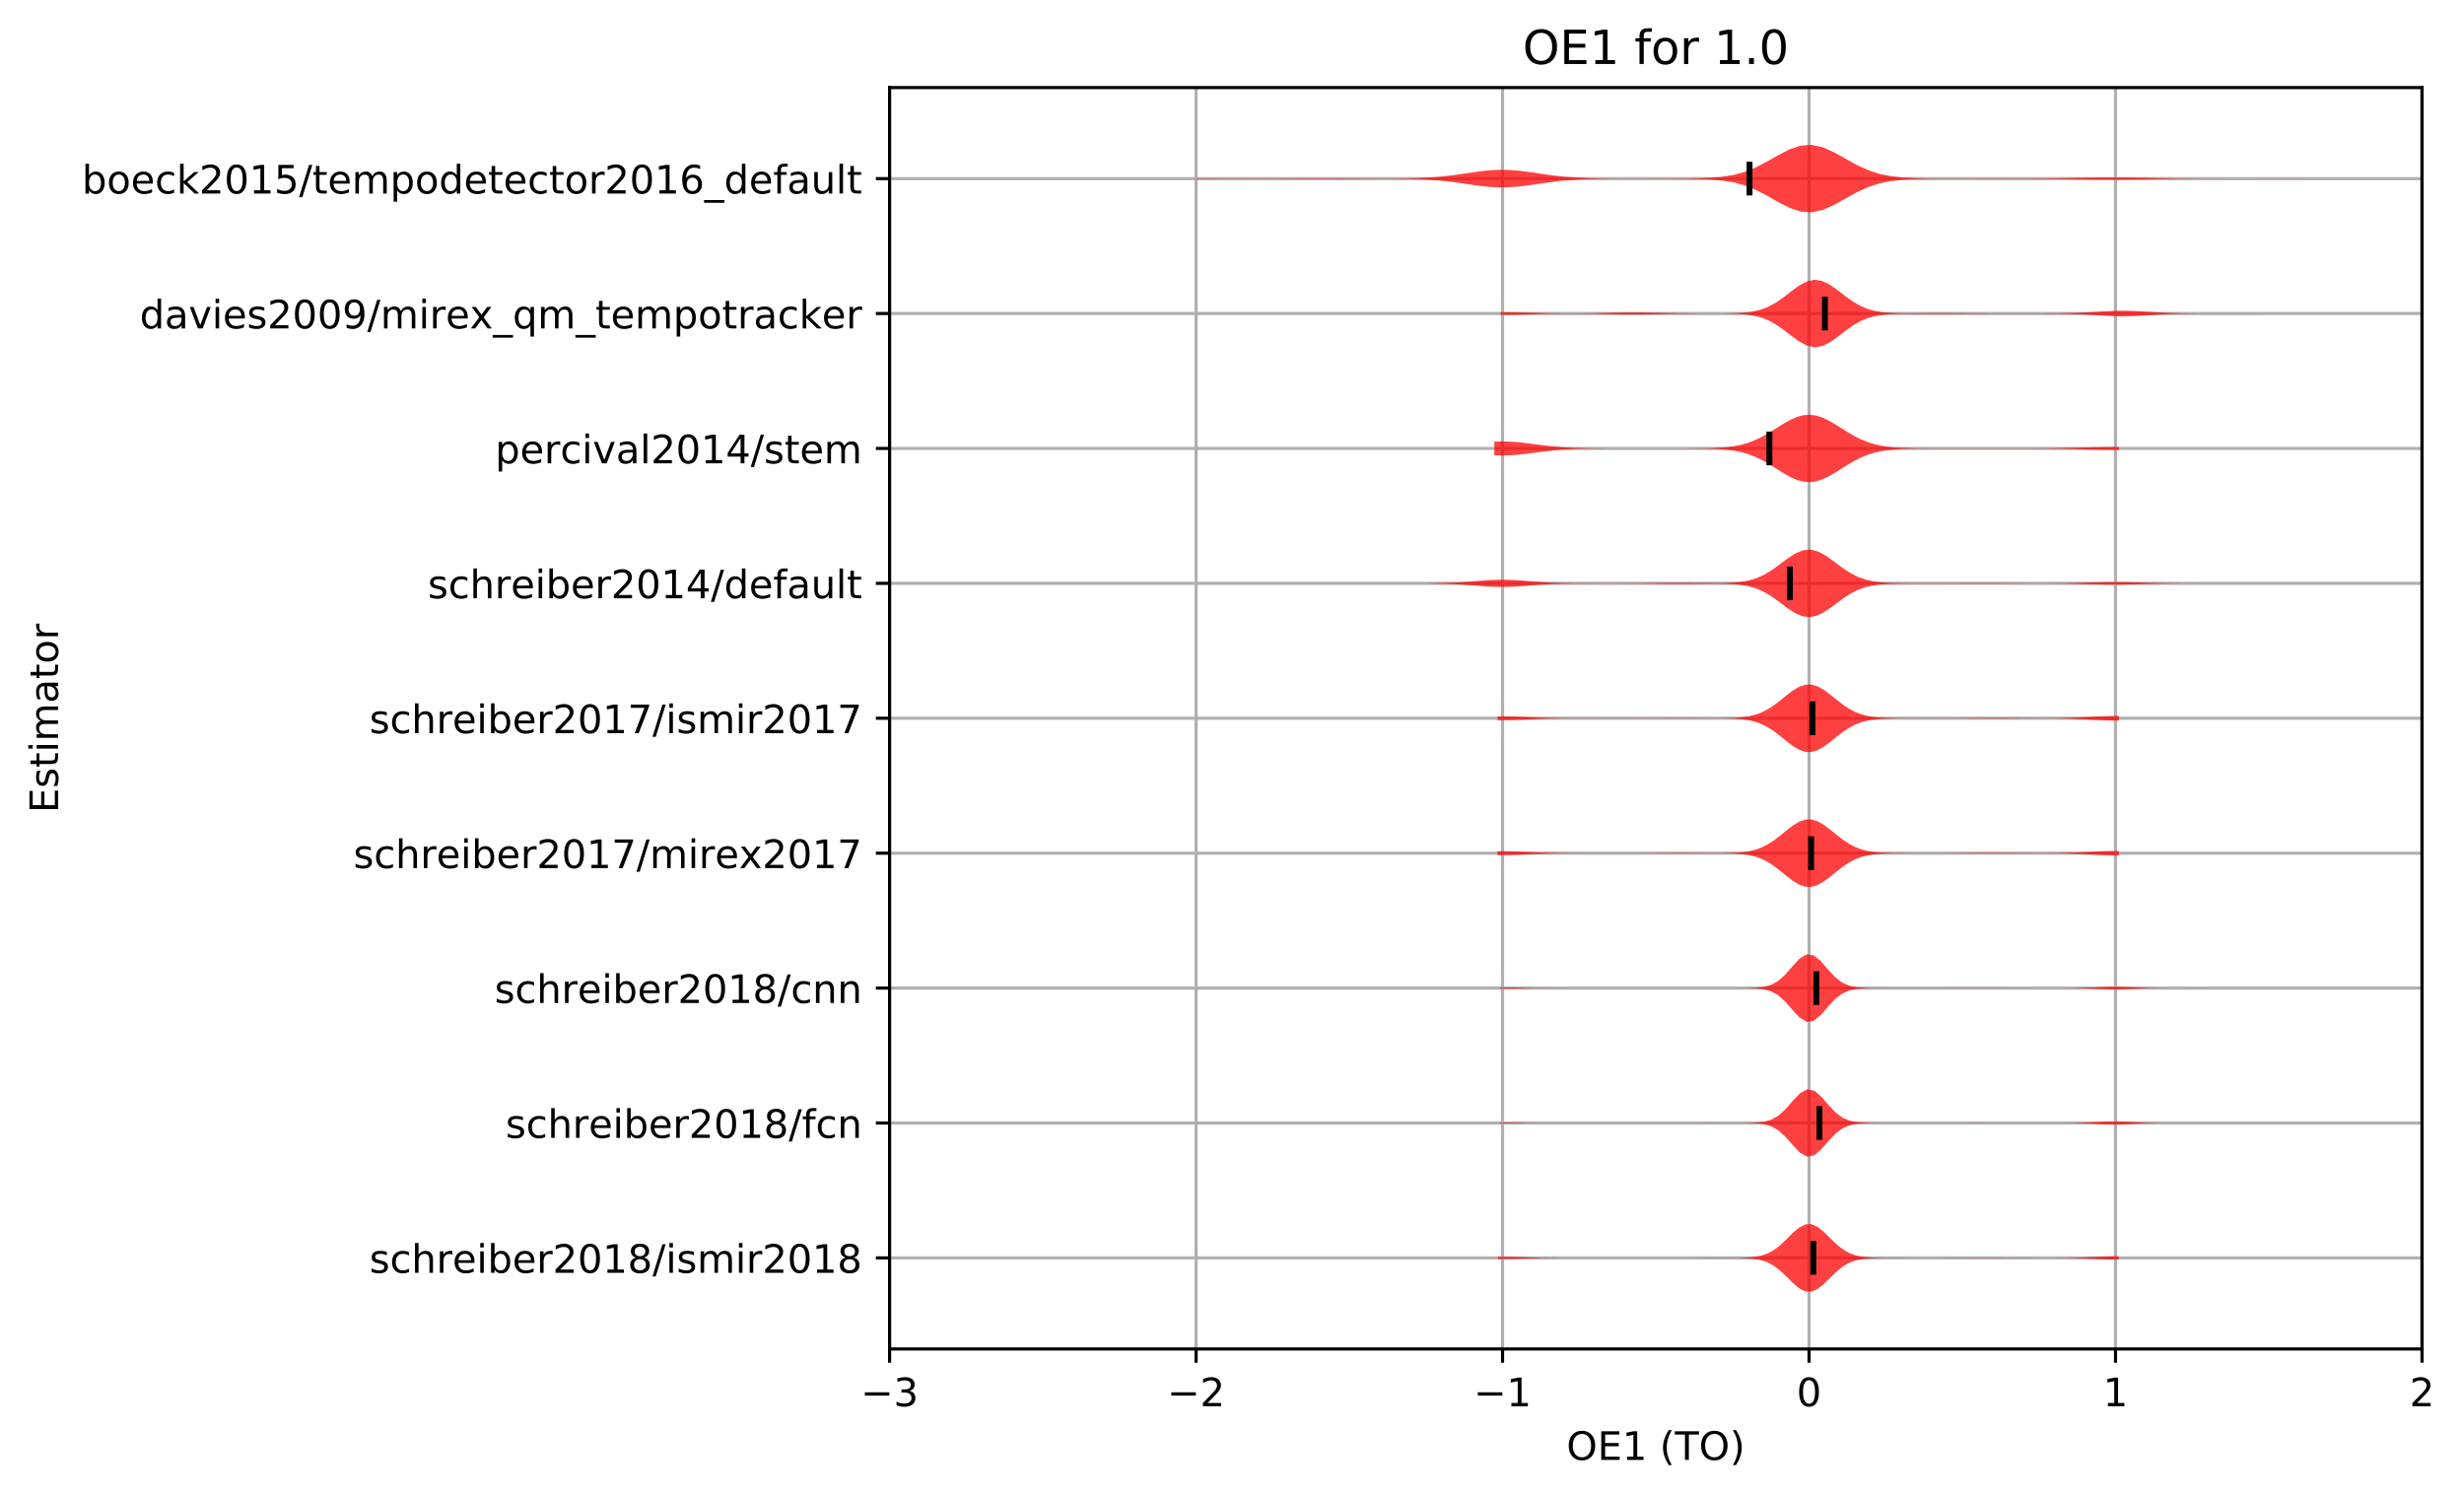 <?xml version="1.0" encoding="utf-8" standalone="no"?>
<!DOCTYPE svg PUBLIC "-//W3C//DTD SVG 1.1//EN"
  "http://www.w3.org/Graphics/SVG/1.1/DTD/svg11.dtd">
<!-- Created with matplotlib (http://matplotlib.org/) -->
<svg height="381.426pt" version="1.1" viewBox="0 0 628.047 381.426" width="628.047pt" xmlns="http://www.w3.org/2000/svg" xmlns:xlink="http://www.w3.org/1999/xlink">
 <defs>
  <style type="text/css">
*{stroke-linecap:butt;stroke-linejoin:round;}
  </style>
 </defs>
 <g id="figure_1">
  <g id="patch_1">
   <path d="M -0 381.426 
L 628.047 381.426 
L 628.047 0 
L -0 0 
z
" style="fill:#ffffff;"/>
  </g>
  <g id="axes_1">
   <g id="patch_2">
    <path d="M 226.747 343.87 
L 617.347 343.87 
L 617.347 22.318 
L 226.747 22.318 
z
" style="fill:#ffffff;"/>
   </g>
   <g id="matplotlib.axis_1">
    <g id="xtick_1">
     <g id="line2d_1">
      <path clip-path="url(#pc5c5117b67)" d="M 226.747 343.87 
L 226.747 22.318 
" style="fill:none;stroke:#b0b0b0;stroke-linecap:square;stroke-width:0.8;"/>
     </g>
     <g id="line2d_2">
      <defs>
       <path d="M 0 0 
L 0 3.5 
" id="m35c6878d91" style="stroke:#000000;stroke-width:0.8;"/>
      </defs>
      <g>
       <use style="stroke:#000000;stroke-width:0.8;" x="226.747" xlink:href="#m35c6878d91" y="343.87"/>
      </g>
     </g>
     <g id="text_1">
      <!-- −3 -->
      <defs>
       <path d="M 10.594 35.5 
L 73.188 35.5 
L 73.188 27.203 
L 10.594 27.203 
z
" id="DejaVuSans-2212"/>
       <path d="M 40.578 39.312 
Q 47.656 37.797 51.625 33 
Q 55.609 28.219 55.609 21.188 
Q 55.609 10.406 48.188 4.484 
Q 40.766 -1.422 27.094 -1.422 
Q 22.516 -1.422 17.656 -0.516 
Q 12.797 0.391 7.625 2.203 
L 7.625 11.719 
Q 11.719 9.328 16.594 8.109 
Q 21.484 6.891 26.812 6.891 
Q 36.078 6.891 40.938 10.547 
Q 45.797 14.203 45.797 21.188 
Q 45.797 27.641 41.281 31.266 
Q 36.766 34.906 28.719 34.906 
L 20.219 34.906 
L 20.219 43.016 
L 29.109 43.016 
Q 36.375 43.016 40.234 45.922 
Q 44.094 48.828 44.094 54.297 
Q 44.094 59.906 40.109 62.906 
Q 36.141 65.922 28.719 65.922 
Q 24.656 65.922 20.016 65.031 
Q 15.375 64.156 9.812 62.312 
L 9.812 71.094 
Q 15.438 72.656 20.344 73.438 
Q 25.25 74.219 29.594 74.219 
Q 40.828 74.219 47.359 69.109 
Q 53.906 64.016 53.906 55.328 
Q 53.906 49.266 50.438 45.094 
Q 46.969 40.922 40.578 39.312 
z
" id="DejaVuSans-33"/>
      </defs>
      <g transform="translate(219.376 358.469)scale(0.1 -0.1)">
       <use xlink:href="#DejaVuSans-2212"/>
       <use x="83.789" xlink:href="#DejaVuSans-33"/>
      </g>
     </g>
    </g>
    <g id="xtick_2">
     <g id="line2d_3">
      <path clip-path="url(#pc5c5117b67)" d="M 304.867 343.87 
L 304.867 22.318 
" style="fill:none;stroke:#b0b0b0;stroke-linecap:square;stroke-width:0.8;"/>
     </g>
     <g id="line2d_4">
      <g>
       <use style="stroke:#000000;stroke-width:0.8;" x="304.867" xlink:href="#m35c6878d91" y="343.87"/>
      </g>
     </g>
     <g id="text_2">
      <!-- −2 -->
      <defs>
       <path d="M 19.188 8.297 
L 53.609 8.297 
L 53.609 0 
L 7.328 0 
L 7.328 8.297 
Q 12.938 14.109 22.625 23.891 
Q 32.328 33.688 34.812 36.531 
Q 39.547 41.844 41.422 45.531 
Q 43.312 49.219 43.312 52.781 
Q 43.312 58.594 39.234 62.25 
Q 35.156 65.922 28.609 65.922 
Q 23.969 65.922 18.812 64.312 
Q 13.672 62.703 7.812 59.422 
L 7.812 69.391 
Q 13.766 71.781 18.938 73 
Q 24.125 74.219 28.422 74.219 
Q 39.75 74.219 46.484 68.547 
Q 53.219 62.891 53.219 53.422 
Q 53.219 48.922 51.531 44.891 
Q 49.859 40.875 45.406 35.406 
Q 44.188 33.984 37.641 27.219 
Q 31.109 20.453 19.188 8.297 
z
" id="DejaVuSans-32"/>
      </defs>
      <g transform="translate(297.496 358.469)scale(0.1 -0.1)">
       <use xlink:href="#DejaVuSans-2212"/>
       <use x="83.789" xlink:href="#DejaVuSans-32"/>
      </g>
     </g>
    </g>
    <g id="xtick_3">
     <g id="line2d_5">
      <path clip-path="url(#pc5c5117b67)" d="M 382.987 343.87 
L 382.987 22.318 
" style="fill:none;stroke:#b0b0b0;stroke-linecap:square;stroke-width:0.8;"/>
     </g>
     <g id="line2d_6">
      <g>
       <use style="stroke:#000000;stroke-width:0.8;" x="382.987" xlink:href="#m35c6878d91" y="343.87"/>
      </g>
     </g>
     <g id="text_3">
      <!-- −1 -->
      <defs>
       <path d="M 12.406 8.297 
L 28.516 8.297 
L 28.516 63.922 
L 10.984 60.406 
L 10.984 69.391 
L 28.422 72.906 
L 38.281 72.906 
L 38.281 8.297 
L 54.391 8.297 
L 54.391 0 
L 12.406 0 
z
" id="DejaVuSans-31"/>
      </defs>
      <g transform="translate(375.616 358.469)scale(0.1 -0.1)">
       <use xlink:href="#DejaVuSans-2212"/>
       <use x="83.789" xlink:href="#DejaVuSans-31"/>
      </g>
     </g>
    </g>
    <g id="xtick_4">
     <g id="line2d_7">
      <path clip-path="url(#pc5c5117b67)" d="M 461.107 343.87 
L 461.107 22.318 
" style="fill:none;stroke:#b0b0b0;stroke-linecap:square;stroke-width:0.8;"/>
     </g>
     <g id="line2d_8">
      <g>
       <use style="stroke:#000000;stroke-width:0.8;" x="461.107" xlink:href="#m35c6878d91" y="343.87"/>
      </g>
     </g>
     <g id="text_4">
      <!-- 0 -->
      <defs>
       <path d="M 31.781 66.406 
Q 24.172 66.406 20.328 58.906 
Q 16.5 51.422 16.5 36.375 
Q 16.5 21.391 20.328 13.891 
Q 24.172 6.391 31.781 6.391 
Q 39.453 6.391 43.281 13.891 
Q 47.125 21.391 47.125 36.375 
Q 47.125 51.422 43.281 58.906 
Q 39.453 66.406 31.781 66.406 
z
M 31.781 74.219 
Q 44.047 74.219 50.516 64.516 
Q 56.984 54.828 56.984 36.375 
Q 56.984 17.969 50.516 8.266 
Q 44.047 -1.422 31.781 -1.422 
Q 19.531 -1.422 13.062 8.266 
Q 6.594 17.969 6.594 36.375 
Q 6.594 54.828 13.062 64.516 
Q 19.531 74.219 31.781 74.219 
z
" id="DejaVuSans-30"/>
      </defs>
      <g transform="translate(457.926 358.469)scale(0.1 -0.1)">
       <use xlink:href="#DejaVuSans-30"/>
      </g>
     </g>
    </g>
    <g id="xtick_5">
     <g id="line2d_9">
      <path clip-path="url(#pc5c5117b67)" d="M 539.227 343.87 
L 539.227 22.318 
" style="fill:none;stroke:#b0b0b0;stroke-linecap:square;stroke-width:0.8;"/>
     </g>
     <g id="line2d_10">
      <g>
       <use style="stroke:#000000;stroke-width:0.8;" x="539.227" xlink:href="#m35c6878d91" y="343.87"/>
      </g>
     </g>
     <g id="text_5">
      <!-- 1 -->
      <g transform="translate(536.046 358.469)scale(0.1 -0.1)">
       <use xlink:href="#DejaVuSans-31"/>
      </g>
     </g>
    </g>
    <g id="xtick_6">
     <g id="line2d_11">
      <path clip-path="url(#pc5c5117b67)" d="M 617.347 343.87 
L 617.347 22.318 
" style="fill:none;stroke:#b0b0b0;stroke-linecap:square;stroke-width:0.8;"/>
     </g>
     <g id="line2d_12">
      <g>
       <use style="stroke:#000000;stroke-width:0.8;" x="617.347" xlink:href="#m35c6878d91" y="343.87"/>
      </g>
     </g>
     <g id="text_6">
      <!-- 2 -->
      <g transform="translate(614.166 358.469)scale(0.1 -0.1)">
       <use xlink:href="#DejaVuSans-32"/>
      </g>
     </g>
    </g>
    <g id="text_7">
     <!-- OE1 (TO) -->
     <defs>
      <path d="M 39.406 66.219 
Q 28.656 66.219 22.328 58.203 
Q 16.016 50.203 16.016 36.375 
Q 16.016 22.609 22.328 14.594 
Q 28.656 6.594 39.406 6.594 
Q 50.141 6.594 56.422 14.594 
Q 62.703 22.609 62.703 36.375 
Q 62.703 50.203 56.422 58.203 
Q 50.141 66.219 39.406 66.219 
z
M 39.406 74.219 
Q 54.734 74.219 63.906 63.938 
Q 73.094 53.656 73.094 36.375 
Q 73.094 19.141 63.906 8.859 
Q 54.734 -1.422 39.406 -1.422 
Q 24.031 -1.422 14.812 8.828 
Q 5.609 19.094 5.609 36.375 
Q 5.609 53.656 14.812 63.938 
Q 24.031 74.219 39.406 74.219 
z
" id="DejaVuSans-4f"/>
      <path d="M 9.812 72.906 
L 55.906 72.906 
L 55.906 64.594 
L 19.672 64.594 
L 19.672 43.016 
L 54.391 43.016 
L 54.391 34.719 
L 19.672 34.719 
L 19.672 8.297 
L 56.781 8.297 
L 56.781 0 
L 9.812 0 
z
" id="DejaVuSans-45"/>
      <path id="DejaVuSans-20"/>
      <path d="M 31 75.875 
Q 24.469 64.656 21.281 53.656 
Q 18.109 42.672 18.109 31.391 
Q 18.109 20.125 21.312 9.062 
Q 24.516 -2 31 -13.188 
L 23.188 -13.188 
Q 15.875 -1.703 12.234 9.375 
Q 8.594 20.453 8.594 31.391 
Q 8.594 42.281 12.203 53.312 
Q 15.828 64.359 23.188 75.875 
z
" id="DejaVuSans-28"/>
      <path d="M -0.297 72.906 
L 61.375 72.906 
L 61.375 64.594 
L 35.5 64.594 
L 35.5 0 
L 25.594 0 
L 25.594 64.594 
L -0.297 64.594 
z
" id="DejaVuSans-54"/>
      <path d="M 8.016 75.875 
L 15.828 75.875 
Q 23.141 64.359 26.781 53.312 
Q 30.422 42.281 30.422 31.391 
Q 30.422 20.453 26.781 9.375 
Q 23.141 -1.703 15.828 -13.188 
L 8.016 -13.188 
Q 14.5 -2 17.703 9.062 
Q 20.906 20.125 20.906 31.391 
Q 20.906 42.672 17.703 53.656 
Q 14.5 64.656 8.016 75.875 
z
" id="DejaVuSans-29"/>
     </defs>
     <g transform="translate(399.29 372.147)scale(0.1 -0.1)">
      <use xlink:href="#DejaVuSans-4f"/>
      <use x="78.711" xlink:href="#DejaVuSans-45"/>
      <use x="141.895" xlink:href="#DejaVuSans-31"/>
      <use x="205.518" xlink:href="#DejaVuSans-20"/>
      <use x="237.305" xlink:href="#DejaVuSans-28"/>
      <use x="276.318" xlink:href="#DejaVuSans-54"/>
      <use x="337.402" xlink:href="#DejaVuSans-4f"/>
      <use x="416.113" xlink:href="#DejaVuSans-29"/>
     </g>
    </g>
   </g>
   <g id="matplotlib.axis_2">
    <g id="ytick_1">
     <g id="line2d_13">
      <path clip-path="url(#pc5c5117b67)" d="M 226.747 320.656 
L 617.347 320.656 
" style="fill:none;stroke:#b0b0b0;stroke-linecap:square;stroke-width:0.8;"/>
     </g>
     <g id="line2d_14">
      <defs>
       <path d="M 0 0 
L -3.5 0 
" id="ma56d4e4809" style="stroke:#000000;stroke-width:0.8;"/>
      </defs>
      <g>
       <use style="stroke:#000000;stroke-width:0.8;" x="226.747" xlink:href="#ma56d4e4809" y="320.656"/>
      </g>
     </g>
     <g id="text_8">
      <!-- schreiber2018/ismir2018 -->
      <defs>
       <path d="M 44.281 53.078 
L 44.281 44.578 
Q 40.484 46.531 36.375 47.5 
Q 32.281 48.484 27.875 48.484 
Q 21.188 48.484 17.844 46.438 
Q 14.5 44.391 14.5 40.281 
Q 14.5 37.156 16.891 35.375 
Q 19.281 33.594 26.516 31.984 
L 29.594 31.297 
Q 39.156 29.25 43.188 25.516 
Q 47.219 21.781 47.219 15.094 
Q 47.219 7.469 41.188 3.016 
Q 35.156 -1.422 24.609 -1.422 
Q 20.219 -1.422 15.453 -0.562 
Q 10.688 0.297 5.422 2 
L 5.422 11.281 
Q 10.406 8.688 15.234 7.391 
Q 20.062 6.109 24.812 6.109 
Q 31.156 6.109 34.562 8.281 
Q 37.984 10.453 37.984 14.406 
Q 37.984 18.062 35.516 20.016 
Q 33.062 21.969 24.703 23.781 
L 21.578 24.516 
Q 13.234 26.266 9.516 29.906 
Q 5.812 33.547 5.812 39.891 
Q 5.812 47.609 11.281 51.797 
Q 16.75 56 26.812 56 
Q 31.781 56 36.172 55.266 
Q 40.578 54.547 44.281 53.078 
z
" id="DejaVuSans-73"/>
       <path d="M 48.781 52.594 
L 48.781 44.188 
Q 44.969 46.297 41.141 47.344 
Q 37.312 48.391 33.406 48.391 
Q 24.656 48.391 19.812 42.844 
Q 14.984 37.312 14.984 27.297 
Q 14.984 17.281 19.812 11.734 
Q 24.656 6.203 33.406 6.203 
Q 37.312 6.203 41.141 7.25 
Q 44.969 8.297 48.781 10.406 
L 48.781 2.094 
Q 45.016 0.344 40.984 -0.531 
Q 36.969 -1.422 32.422 -1.422 
Q 20.062 -1.422 12.781 6.344 
Q 5.516 14.109 5.516 27.297 
Q 5.516 40.672 12.859 48.328 
Q 20.219 56 33.016 56 
Q 37.156 56 41.109 55.141 
Q 45.062 54.297 48.781 52.594 
z
" id="DejaVuSans-63"/>
       <path d="M 54.891 33.016 
L 54.891 0 
L 45.906 0 
L 45.906 32.719 
Q 45.906 40.484 42.875 44.328 
Q 39.844 48.188 33.797 48.188 
Q 26.516 48.188 22.312 43.547 
Q 18.109 38.922 18.109 30.906 
L 18.109 0 
L 9.078 0 
L 9.078 75.984 
L 18.109 75.984 
L 18.109 46.188 
Q 21.344 51.125 25.703 53.562 
Q 30.078 56 35.797 56 
Q 45.219 56 50.047 50.172 
Q 54.891 44.344 54.891 33.016 
z
" id="DejaVuSans-68"/>
       <path d="M 41.109 46.297 
Q 39.594 47.172 37.812 47.578 
Q 36.031 48 33.891 48 
Q 26.266 48 22.188 43.047 
Q 18.109 38.094 18.109 28.812 
L 18.109 0 
L 9.078 0 
L 9.078 54.688 
L 18.109 54.688 
L 18.109 46.188 
Q 20.953 51.172 25.484 53.578 
Q 30.031 56 36.531 56 
Q 37.453 56 38.578 55.875 
Q 39.703 55.766 41.062 55.516 
z
" id="DejaVuSans-72"/>
       <path d="M 56.203 29.594 
L 56.203 25.203 
L 14.891 25.203 
Q 15.484 15.922 20.484 11.062 
Q 25.484 6.203 34.422 6.203 
Q 39.594 6.203 44.453 7.469 
Q 49.312 8.734 54.109 11.281 
L 54.109 2.781 
Q 49.266 0.734 44.188 -0.344 
Q 39.109 -1.422 33.891 -1.422 
Q 20.797 -1.422 13.156 6.188 
Q 5.516 13.812 5.516 26.812 
Q 5.516 40.234 12.766 48.109 
Q 20.016 56 32.328 56 
Q 43.359 56 49.781 48.891 
Q 56.203 41.797 56.203 29.594 
z
M 47.219 32.234 
Q 47.125 39.594 43.094 43.984 
Q 39.062 48.391 32.422 48.391 
Q 24.906 48.391 20.391 44.141 
Q 15.875 39.891 15.188 32.172 
z
" id="DejaVuSans-65"/>
       <path d="M 9.422 54.688 
L 18.406 54.688 
L 18.406 0 
L 9.422 0 
z
M 9.422 75.984 
L 18.406 75.984 
L 18.406 64.594 
L 9.422 64.594 
z
" id="DejaVuSans-69"/>
       <path d="M 48.688 27.297 
Q 48.688 37.203 44.609 42.844 
Q 40.531 48.484 33.406 48.484 
Q 26.266 48.484 22.188 42.844 
Q 18.109 37.203 18.109 27.297 
Q 18.109 17.391 22.188 11.75 
Q 26.266 6.109 33.406 6.109 
Q 40.531 6.109 44.609 11.75 
Q 48.688 17.391 48.688 27.297 
z
M 18.109 46.391 
Q 20.953 51.266 25.266 53.625 
Q 29.594 56 35.594 56 
Q 45.562 56 51.781 48.094 
Q 58.016 40.188 58.016 27.297 
Q 58.016 14.406 51.781 6.484 
Q 45.562 -1.422 35.594 -1.422 
Q 29.594 -1.422 25.266 0.953 
Q 20.953 3.328 18.109 8.203 
L 18.109 0 
L 9.078 0 
L 9.078 75.984 
L 18.109 75.984 
z
" id="DejaVuSans-62"/>
       <path d="M 31.781 34.625 
Q 24.75 34.625 20.719 30.859 
Q 16.703 27.094 16.703 20.516 
Q 16.703 13.922 20.719 10.156 
Q 24.75 6.391 31.781 6.391 
Q 38.812 6.391 42.859 10.172 
Q 46.922 13.969 46.922 20.516 
Q 46.922 27.094 42.891 30.859 
Q 38.875 34.625 31.781 34.625 
z
M 21.922 38.812 
Q 15.578 40.375 12.031 44.719 
Q 8.5 49.078 8.5 55.328 
Q 8.5 64.062 14.719 69.141 
Q 20.953 74.219 31.781 74.219 
Q 42.672 74.219 48.875 69.141 
Q 55.078 64.062 55.078 55.328 
Q 55.078 49.078 51.531 44.719 
Q 48 40.375 41.703 38.812 
Q 48.828 37.156 52.797 32.312 
Q 56.781 27.484 56.781 20.516 
Q 56.781 9.906 50.312 4.234 
Q 43.844 -1.422 31.781 -1.422 
Q 19.734 -1.422 13.25 4.234 
Q 6.781 9.906 6.781 20.516 
Q 6.781 27.484 10.781 32.312 
Q 14.797 37.156 21.922 38.812 
z
M 18.312 54.391 
Q 18.312 48.734 21.844 45.562 
Q 25.391 42.391 31.781 42.391 
Q 38.141 42.391 41.719 45.562 
Q 45.312 48.734 45.312 54.391 
Q 45.312 60.062 41.719 63.234 
Q 38.141 66.406 31.781 66.406 
Q 25.391 66.406 21.844 63.234 
Q 18.312 60.062 18.312 54.391 
z
" id="DejaVuSans-38"/>
       <path d="M 25.391 72.906 
L 33.688 72.906 
L 8.297 -9.281 
L 0 -9.281 
z
" id="DejaVuSans-2f"/>
       <path d="M 52 44.188 
Q 55.375 50.25 60.062 53.125 
Q 64.75 56 71.094 56 
Q 79.641 56 84.281 50.016 
Q 88.922 44.047 88.922 33.016 
L 88.922 0 
L 79.891 0 
L 79.891 32.719 
Q 79.891 40.578 77.094 44.375 
Q 74.312 48.188 68.609 48.188 
Q 61.625 48.188 57.562 43.547 
Q 53.516 38.922 53.516 30.906 
L 53.516 0 
L 44.484 0 
L 44.484 32.719 
Q 44.484 40.625 41.703 44.406 
Q 38.922 48.188 33.109 48.188 
Q 26.219 48.188 22.156 43.531 
Q 18.109 38.875 18.109 30.906 
L 18.109 0 
L 9.078 0 
L 9.078 54.688 
L 18.109 54.688 
L 18.109 46.188 
Q 21.188 51.219 25.484 53.609 
Q 29.781 56 35.688 56 
Q 41.656 56 45.828 52.969 
Q 50 49.953 52 44.188 
z
" id="DejaVuSans-6d"/>
      </defs>
      <g transform="translate(94.164 324.456)scale(0.1 -0.1)">
       <use xlink:href="#DejaVuSans-73"/>
       <use x="52.1" xlink:href="#DejaVuSans-63"/>
       <use x="107.08" xlink:href="#DejaVuSans-68"/>
       <use x="170.459" xlink:href="#DejaVuSans-72"/>
       <use x="211.541" xlink:href="#DejaVuSans-65"/>
       <use x="273.064" xlink:href="#DejaVuSans-69"/>
       <use x="300.848" xlink:href="#DejaVuSans-62"/>
       <use x="364.324" xlink:href="#DejaVuSans-65"/>
       <use x="425.848" xlink:href="#DejaVuSans-72"/>
       <use x="466.961" xlink:href="#DejaVuSans-32"/>
       <use x="530.584" xlink:href="#DejaVuSans-30"/>
       <use x="594.207" xlink:href="#DejaVuSans-31"/>
       <use x="657.83" xlink:href="#DejaVuSans-38"/>
       <use x="721.453" xlink:href="#DejaVuSans-2f"/>
       <use x="755.145" xlink:href="#DejaVuSans-69"/>
       <use x="782.928" xlink:href="#DejaVuSans-73"/>
       <use x="835.027" xlink:href="#DejaVuSans-6d"/>
       <use x="932.439" xlink:href="#DejaVuSans-69"/>
       <use x="960.223" xlink:href="#DejaVuSans-72"/>
       <use x="1001.336" xlink:href="#DejaVuSans-32"/>
       <use x="1064.959" xlink:href="#DejaVuSans-30"/>
       <use x="1128.582" xlink:href="#DejaVuSans-31"/>
       <use x="1192.205" xlink:href="#DejaVuSans-38"/>
      </g>
     </g>
    </g>
    <g id="ytick_2">
     <g id="line2d_15">
      <path clip-path="url(#pc5c5117b67)" d="M 226.747 286.266 
L 617.347 286.266 
" style="fill:none;stroke:#b0b0b0;stroke-linecap:square;stroke-width:0.8;"/>
     </g>
     <g id="line2d_16">
      <g>
       <use style="stroke:#000000;stroke-width:0.8;" x="226.747" xlink:href="#ma56d4e4809" y="286.266"/>
      </g>
     </g>
     <g id="text_9">
      <!-- schreiber2018/fcn -->
      <defs>
       <path d="M 37.109 75.984 
L 37.109 68.5 
L 28.516 68.5 
Q 23.688 68.5 21.797 66.547 
Q 19.922 64.594 19.922 59.516 
L 19.922 54.688 
L 34.719 54.688 
L 34.719 47.703 
L 19.922 47.703 
L 19.922 0 
L 10.891 0 
L 10.891 47.703 
L 2.297 47.703 
L 2.297 54.688 
L 10.891 54.688 
L 10.891 58.5 
Q 10.891 67.625 15.141 71.797 
Q 19.391 75.984 28.609 75.984 
z
" id="DejaVuSans-66"/>
       <path d="M 54.891 33.016 
L 54.891 0 
L 45.906 0 
L 45.906 32.719 
Q 45.906 40.484 42.875 44.328 
Q 39.844 48.188 33.797 48.188 
Q 26.516 48.188 22.312 43.547 
Q 18.109 38.922 18.109 30.906 
L 18.109 0 
L 9.078 0 
L 9.078 54.688 
L 18.109 54.688 
L 18.109 46.188 
Q 21.344 51.125 25.703 53.562 
Q 30.078 56 35.797 56 
Q 45.219 56 50.047 50.172 
Q 54.891 44.344 54.891 33.016 
z
" id="DejaVuSans-6e"/>
      </defs>
      <g transform="translate(128.875 290.065)scale(0.1 -0.1)">
       <use xlink:href="#DejaVuSans-73"/>
       <use x="52.1" xlink:href="#DejaVuSans-63"/>
       <use x="107.08" xlink:href="#DejaVuSans-68"/>
       <use x="170.459" xlink:href="#DejaVuSans-72"/>
       <use x="211.541" xlink:href="#DejaVuSans-65"/>
       <use x="273.064" xlink:href="#DejaVuSans-69"/>
       <use x="300.848" xlink:href="#DejaVuSans-62"/>
       <use x="364.324" xlink:href="#DejaVuSans-65"/>
       <use x="425.848" xlink:href="#DejaVuSans-72"/>
       <use x="466.961" xlink:href="#DejaVuSans-32"/>
       <use x="530.584" xlink:href="#DejaVuSans-30"/>
       <use x="594.207" xlink:href="#DejaVuSans-31"/>
       <use x="657.83" xlink:href="#DejaVuSans-38"/>
       <use x="721.453" xlink:href="#DejaVuSans-2f"/>
       <use x="755.145" xlink:href="#DejaVuSans-66"/>
       <use x="790.35" xlink:href="#DejaVuSans-63"/>
       <use x="845.33" xlink:href="#DejaVuSans-6e"/>
      </g>
     </g>
    </g>
    <g id="ytick_3">
     <g id="line2d_17">
      <path clip-path="url(#pc5c5117b67)" d="M 226.747 251.875 
L 617.347 251.875 
" style="fill:none;stroke:#b0b0b0;stroke-linecap:square;stroke-width:0.8;"/>
     </g>
     <g id="line2d_18">
      <g>
       <use style="stroke:#000000;stroke-width:0.8;" x="226.747" xlink:href="#ma56d4e4809" y="251.875"/>
      </g>
     </g>
     <g id="text_10">
      <!-- schreiber2018/cnn -->
      <g transform="translate(126.058 255.675)scale(0.1 -0.1)">
       <use xlink:href="#DejaVuSans-73"/>
       <use x="52.1" xlink:href="#DejaVuSans-63"/>
       <use x="107.08" xlink:href="#DejaVuSans-68"/>
       <use x="170.459" xlink:href="#DejaVuSans-72"/>
       <use x="211.541" xlink:href="#DejaVuSans-65"/>
       <use x="273.064" xlink:href="#DejaVuSans-69"/>
       <use x="300.848" xlink:href="#DejaVuSans-62"/>
       <use x="364.324" xlink:href="#DejaVuSans-65"/>
       <use x="425.848" xlink:href="#DejaVuSans-72"/>
       <use x="466.961" xlink:href="#DejaVuSans-32"/>
       <use x="530.584" xlink:href="#DejaVuSans-30"/>
       <use x="594.207" xlink:href="#DejaVuSans-31"/>
       <use x="657.83" xlink:href="#DejaVuSans-38"/>
       <use x="721.453" xlink:href="#DejaVuSans-2f"/>
       <use x="755.145" xlink:href="#DejaVuSans-63"/>
       <use x="810.125" xlink:href="#DejaVuSans-6e"/>
       <use x="873.504" xlink:href="#DejaVuSans-6e"/>
      </g>
     </g>
    </g>
    <g id="ytick_4">
     <g id="line2d_19">
      <path clip-path="url(#pc5c5117b67)" d="M 226.747 217.485 
L 617.347 217.485 
" style="fill:none;stroke:#b0b0b0;stroke-linecap:square;stroke-width:0.8;"/>
     </g>
     <g id="line2d_20">
      <g>
       <use style="stroke:#000000;stroke-width:0.8;" x="226.747" xlink:href="#ma56d4e4809" y="217.485"/>
      </g>
     </g>
     <g id="text_11">
      <!-- schreiber2017/mirex2017 -->
      <defs>
       <path d="M 8.203 72.906 
L 55.078 72.906 
L 55.078 68.703 
L 28.609 0 
L 18.312 0 
L 43.219 64.594 
L 8.203 64.594 
z
" id="DejaVuSans-37"/>
       <path d="M 54.891 54.688 
L 35.109 28.078 
L 55.906 0 
L 45.312 0 
L 29.391 21.484 
L 13.484 0 
L 2.875 0 
L 24.125 28.609 
L 4.688 54.688 
L 15.281 54.688 
L 29.781 35.203 
L 44.281 54.688 
z
" id="DejaVuSans-78"/>
      </defs>
      <g transform="translate(90.084 221.284)scale(0.1 -0.1)">
       <use xlink:href="#DejaVuSans-73"/>
       <use x="52.1" xlink:href="#DejaVuSans-63"/>
       <use x="107.08" xlink:href="#DejaVuSans-68"/>
       <use x="170.459" xlink:href="#DejaVuSans-72"/>
       <use x="211.541" xlink:href="#DejaVuSans-65"/>
       <use x="273.064" xlink:href="#DejaVuSans-69"/>
       <use x="300.848" xlink:href="#DejaVuSans-62"/>
       <use x="364.324" xlink:href="#DejaVuSans-65"/>
       <use x="425.848" xlink:href="#DejaVuSans-72"/>
       <use x="466.961" xlink:href="#DejaVuSans-32"/>
       <use x="530.584" xlink:href="#DejaVuSans-30"/>
       <use x="594.207" xlink:href="#DejaVuSans-31"/>
       <use x="657.83" xlink:href="#DejaVuSans-37"/>
       <use x="721.453" xlink:href="#DejaVuSans-2f"/>
       <use x="755.145" xlink:href="#DejaVuSans-6d"/>
       <use x="852.557" xlink:href="#DejaVuSans-69"/>
       <use x="880.34" xlink:href="#DejaVuSans-72"/>
       <use x="921.422" xlink:href="#DejaVuSans-65"/>
       <use x="982.93" xlink:href="#DejaVuSans-78"/>
       <use x="1042.109" xlink:href="#DejaVuSans-32"/>
       <use x="1105.732" xlink:href="#DejaVuSans-30"/>
       <use x="1169.355" xlink:href="#DejaVuSans-31"/>
       <use x="1232.979" xlink:href="#DejaVuSans-37"/>
      </g>
     </g>
    </g>
    <g id="ytick_5">
     <g id="line2d_21">
      <path clip-path="url(#pc5c5117b67)" d="M 226.747 183.094 
L 617.347 183.094 
" style="fill:none;stroke:#b0b0b0;stroke-linecap:square;stroke-width:0.8;"/>
     </g>
     <g id="line2d_22">
      <g>
       <use style="stroke:#000000;stroke-width:0.8;" x="226.747" xlink:href="#ma56d4e4809" y="183.094"/>
      </g>
     </g>
     <g id="text_12">
      <!-- schreiber2017/ismir2017 -->
      <g transform="translate(94.164 186.893)scale(0.1 -0.1)">
       <use xlink:href="#DejaVuSans-73"/>
       <use x="52.1" xlink:href="#DejaVuSans-63"/>
       <use x="107.08" xlink:href="#DejaVuSans-68"/>
       <use x="170.459" xlink:href="#DejaVuSans-72"/>
       <use x="211.541" xlink:href="#DejaVuSans-65"/>
       <use x="273.064" xlink:href="#DejaVuSans-69"/>
       <use x="300.848" xlink:href="#DejaVuSans-62"/>
       <use x="364.324" xlink:href="#DejaVuSans-65"/>
       <use x="425.848" xlink:href="#DejaVuSans-72"/>
       <use x="466.961" xlink:href="#DejaVuSans-32"/>
       <use x="530.584" xlink:href="#DejaVuSans-30"/>
       <use x="594.207" xlink:href="#DejaVuSans-31"/>
       <use x="657.83" xlink:href="#DejaVuSans-37"/>
       <use x="721.453" xlink:href="#DejaVuSans-2f"/>
       <use x="755.145" xlink:href="#DejaVuSans-69"/>
       <use x="782.928" xlink:href="#DejaVuSans-73"/>
       <use x="835.027" xlink:href="#DejaVuSans-6d"/>
       <use x="932.439" xlink:href="#DejaVuSans-69"/>
       <use x="960.223" xlink:href="#DejaVuSans-72"/>
       <use x="1001.336" xlink:href="#DejaVuSans-32"/>
       <use x="1064.959" xlink:href="#DejaVuSans-30"/>
       <use x="1128.582" xlink:href="#DejaVuSans-31"/>
       <use x="1192.205" xlink:href="#DejaVuSans-37"/>
      </g>
     </g>
    </g>
    <g id="ytick_6">
     <g id="line2d_23">
      <path clip-path="url(#pc5c5117b67)" d="M 226.747 148.704 
L 617.347 148.704 
" style="fill:none;stroke:#b0b0b0;stroke-linecap:square;stroke-width:0.8;"/>
     </g>
     <g id="line2d_24">
      <g>
       <use style="stroke:#000000;stroke-width:0.8;" x="226.747" xlink:href="#ma56d4e4809" y="148.704"/>
      </g>
     </g>
     <g id="text_13">
      <!-- schreiber2014/default -->
      <defs>
       <path d="M 37.797 64.312 
L 12.891 25.391 
L 37.797 25.391 
z
M 35.203 72.906 
L 47.609 72.906 
L 47.609 25.391 
L 58.016 25.391 
L 58.016 17.188 
L 47.609 17.188 
L 47.609 0 
L 37.797 0 
L 37.797 17.188 
L 4.891 17.188 
L 4.891 26.703 
z
" id="DejaVuSans-34"/>
       <path d="M 45.406 46.391 
L 45.406 75.984 
L 54.391 75.984 
L 54.391 0 
L 45.406 0 
L 45.406 8.203 
Q 42.578 3.328 38.25 0.953 
Q 33.938 -1.422 27.875 -1.422 
Q 17.969 -1.422 11.734 6.484 
Q 5.516 14.406 5.516 27.297 
Q 5.516 40.188 11.734 48.094 
Q 17.969 56 27.875 56 
Q 33.938 56 38.25 53.625 
Q 42.578 51.266 45.406 46.391 
z
M 14.797 27.297 
Q 14.797 17.391 18.875 11.75 
Q 22.953 6.109 30.078 6.109 
Q 37.203 6.109 41.297 11.75 
Q 45.406 17.391 45.406 27.297 
Q 45.406 37.203 41.297 42.844 
Q 37.203 48.484 30.078 48.484 
Q 22.953 48.484 18.875 42.844 
Q 14.797 37.203 14.797 27.297 
z
" id="DejaVuSans-64"/>
       <path d="M 34.281 27.484 
Q 23.391 27.484 19.188 25 
Q 14.984 22.516 14.984 16.5 
Q 14.984 11.719 18.141 8.906 
Q 21.297 6.109 26.703 6.109 
Q 34.188 6.109 38.703 11.406 
Q 43.219 16.703 43.219 25.484 
L 43.219 27.484 
z
M 52.203 31.203 
L 52.203 0 
L 43.219 0 
L 43.219 8.297 
Q 40.141 3.328 35.547 0.953 
Q 30.953 -1.422 24.312 -1.422 
Q 15.922 -1.422 10.953 3.297 
Q 6 8.016 6 15.922 
Q 6 25.141 12.172 29.828 
Q 18.359 34.516 30.609 34.516 
L 43.219 34.516 
L 43.219 35.406 
Q 43.219 41.609 39.141 45 
Q 35.062 48.391 27.688 48.391 
Q 23 48.391 18.547 47.266 
Q 14.109 46.141 10.016 43.891 
L 10.016 52.203 
Q 14.938 54.109 19.578 55.047 
Q 24.219 56 28.609 56 
Q 40.484 56 46.344 49.844 
Q 52.203 43.703 52.203 31.203 
z
" id="DejaVuSans-61"/>
       <path d="M 8.5 21.578 
L 8.5 54.688 
L 17.484 54.688 
L 17.484 21.922 
Q 17.484 14.156 20.5 10.266 
Q 23.531 6.391 29.594 6.391 
Q 36.859 6.391 41.078 11.031 
Q 45.312 15.672 45.312 23.688 
L 45.312 54.688 
L 54.297 54.688 
L 54.297 0 
L 45.312 0 
L 45.312 8.406 
Q 42.047 3.422 37.719 1 
Q 33.406 -1.422 27.688 -1.422 
Q 18.266 -1.422 13.375 4.438 
Q 8.5 10.297 8.5 21.578 
z
M 31.109 56 
z
" id="DejaVuSans-75"/>
       <path d="M 9.422 75.984 
L 18.406 75.984 
L 18.406 0 
L 9.422 0 
z
" id="DejaVuSans-6c"/>
       <path d="M 18.312 70.219 
L 18.312 54.688 
L 36.812 54.688 
L 36.812 47.703 
L 18.312 47.703 
L 18.312 18.016 
Q 18.312 11.328 20.141 9.422 
Q 21.969 7.516 27.594 7.516 
L 36.812 7.516 
L 36.812 0 
L 27.594 0 
Q 17.188 0 13.234 3.875 
Q 9.281 7.766 9.281 18.016 
L 9.281 47.703 
L 2.688 47.703 
L 2.688 54.688 
L 9.281 54.688 
L 9.281 70.219 
z
" id="DejaVuSans-74"/>
      </defs>
      <g transform="translate(109.045 152.503)scale(0.1 -0.1)">
       <use xlink:href="#DejaVuSans-73"/>
       <use x="52.1" xlink:href="#DejaVuSans-63"/>
       <use x="107.08" xlink:href="#DejaVuSans-68"/>
       <use x="170.459" xlink:href="#DejaVuSans-72"/>
       <use x="211.541" xlink:href="#DejaVuSans-65"/>
       <use x="273.064" xlink:href="#DejaVuSans-69"/>
       <use x="300.848" xlink:href="#DejaVuSans-62"/>
       <use x="364.324" xlink:href="#DejaVuSans-65"/>
       <use x="425.848" xlink:href="#DejaVuSans-72"/>
       <use x="466.961" xlink:href="#DejaVuSans-32"/>
       <use x="530.584" xlink:href="#DejaVuSans-30"/>
       <use x="594.207" xlink:href="#DejaVuSans-31"/>
       <use x="657.83" xlink:href="#DejaVuSans-34"/>
       <use x="721.453" xlink:href="#DejaVuSans-2f"/>
       <use x="755.145" xlink:href="#DejaVuSans-64"/>
       <use x="818.621" xlink:href="#DejaVuSans-65"/>
       <use x="880.145" xlink:href="#DejaVuSans-66"/>
       <use x="915.35" xlink:href="#DejaVuSans-61"/>
       <use x="976.629" xlink:href="#DejaVuSans-75"/>
       <use x="1040.008" xlink:href="#DejaVuSans-6c"/>
       <use x="1067.791" xlink:href="#DejaVuSans-74"/>
      </g>
     </g>
    </g>
    <g id="ytick_7">
     <g id="line2d_25">
      <path clip-path="url(#pc5c5117b67)" d="M 226.747 114.313 
L 617.347 114.313 
" style="fill:none;stroke:#b0b0b0;stroke-linecap:square;stroke-width:0.8;"/>
     </g>
     <g id="line2d_26">
      <g>
       <use style="stroke:#000000;stroke-width:0.8;" x="226.747" xlink:href="#ma56d4e4809" y="114.313"/>
      </g>
     </g>
     <g id="text_14">
      <!-- percival2014/stem -->
      <defs>
       <path d="M 18.109 8.203 
L 18.109 -20.797 
L 9.078 -20.797 
L 9.078 54.688 
L 18.109 54.688 
L 18.109 46.391 
Q 20.953 51.266 25.266 53.625 
Q 29.594 56 35.594 56 
Q 45.562 56 51.781 48.094 
Q 58.016 40.188 58.016 27.297 
Q 58.016 14.406 51.781 6.484 
Q 45.562 -1.422 35.594 -1.422 
Q 29.594 -1.422 25.266 0.953 
Q 20.953 3.328 18.109 8.203 
z
M 48.688 27.297 
Q 48.688 37.203 44.609 42.844 
Q 40.531 48.484 33.406 48.484 
Q 26.266 48.484 22.188 42.844 
Q 18.109 37.203 18.109 27.297 
Q 18.109 17.391 22.188 11.75 
Q 26.266 6.109 33.406 6.109 
Q 40.531 6.109 44.609 11.75 
Q 48.688 17.391 48.688 27.297 
z
" id="DejaVuSans-70"/>
       <path d="M 2.984 54.688 
L 12.5 54.688 
L 29.594 8.797 
L 46.688 54.688 
L 56.203 54.688 
L 35.688 0 
L 23.484 0 
z
" id="DejaVuSans-76"/>
      </defs>
      <g transform="translate(126.194 118.112)scale(0.1 -0.1)">
       <use xlink:href="#DejaVuSans-70"/>
       <use x="63.477" xlink:href="#DejaVuSans-65"/>
       <use x="125" xlink:href="#DejaVuSans-72"/>
       <use x="166.082" xlink:href="#DejaVuSans-63"/>
       <use x="221.062" xlink:href="#DejaVuSans-69"/>
       <use x="248.846" xlink:href="#DejaVuSans-76"/>
       <use x="308.025" xlink:href="#DejaVuSans-61"/>
       <use x="369.305" xlink:href="#DejaVuSans-6c"/>
       <use x="397.088" xlink:href="#DejaVuSans-32"/>
       <use x="460.711" xlink:href="#DejaVuSans-30"/>
       <use x="524.334" xlink:href="#DejaVuSans-31"/>
       <use x="587.957" xlink:href="#DejaVuSans-34"/>
       <use x="651.58" xlink:href="#DejaVuSans-2f"/>
       <use x="685.271" xlink:href="#DejaVuSans-73"/>
       <use x="737.371" xlink:href="#DejaVuSans-74"/>
       <use x="776.58" xlink:href="#DejaVuSans-65"/>
       <use x="838.104" xlink:href="#DejaVuSans-6d"/>
      </g>
     </g>
    </g>
    <g id="ytick_8">
     <g id="line2d_27">
      <path clip-path="url(#pc5c5117b67)" d="M 226.747 79.922 
L 617.347 79.922 
" style="fill:none;stroke:#b0b0b0;stroke-linecap:square;stroke-width:0.8;"/>
     </g>
     <g id="line2d_28">
      <g>
       <use style="stroke:#000000;stroke-width:0.8;" x="226.747" xlink:href="#ma56d4e4809" y="79.922"/>
      </g>
     </g>
     <g id="text_15">
      <!-- davies2009/mirex_qm_tempotracker -->
      <defs>
       <path d="M 10.984 1.516 
L 10.984 10.5 
Q 14.703 8.734 18.5 7.812 
Q 22.312 6.891 25.984 6.891 
Q 35.75 6.891 40.891 13.453 
Q 46.047 20.016 46.781 33.406 
Q 43.953 29.203 39.594 26.953 
Q 35.25 24.703 29.984 24.703 
Q 19.047 24.703 12.672 31.312 
Q 6.297 37.938 6.297 49.422 
Q 6.297 60.641 12.938 67.422 
Q 19.578 74.219 30.609 74.219 
Q 43.266 74.219 49.922 64.516 
Q 56.594 54.828 56.594 36.375 
Q 56.594 19.141 48.406 8.859 
Q 40.234 -1.422 26.422 -1.422 
Q 22.703 -1.422 18.891 -0.688 
Q 15.094 0.047 10.984 1.516 
z
M 30.609 32.422 
Q 37.25 32.422 41.125 36.953 
Q 45.016 41.5 45.016 49.422 
Q 45.016 57.281 41.125 61.844 
Q 37.25 66.406 30.609 66.406 
Q 23.969 66.406 20.094 61.844 
Q 16.219 57.281 16.219 49.422 
Q 16.219 41.5 20.094 36.953 
Q 23.969 32.422 30.609 32.422 
z
" id="DejaVuSans-39"/>
       <path d="M 50.984 -16.609 
L 50.984 -23.578 
L -0.984 -23.578 
L -0.984 -16.609 
z
" id="DejaVuSans-5f"/>
       <path d="M 14.797 27.297 
Q 14.797 17.391 18.875 11.75 
Q 22.953 6.109 30.078 6.109 
Q 37.203 6.109 41.297 11.75 
Q 45.406 17.391 45.406 27.297 
Q 45.406 37.203 41.297 42.844 
Q 37.203 48.484 30.078 48.484 
Q 22.953 48.484 18.875 42.844 
Q 14.797 37.203 14.797 27.297 
z
M 45.406 8.203 
Q 42.578 3.328 38.25 0.953 
Q 33.938 -1.422 27.875 -1.422 
Q 17.969 -1.422 11.734 6.484 
Q 5.516 14.406 5.516 27.297 
Q 5.516 40.188 11.734 48.094 
Q 17.969 56 27.875 56 
Q 33.938 56 38.25 53.625 
Q 42.578 51.266 45.406 46.391 
L 45.406 54.688 
L 54.391 54.688 
L 54.391 -20.797 
L 45.406 -20.797 
z
" id="DejaVuSans-71"/>
       <path d="M 30.609 48.391 
Q 23.391 48.391 19.188 42.75 
Q 14.984 37.109 14.984 27.297 
Q 14.984 17.484 19.156 11.844 
Q 23.344 6.203 30.609 6.203 
Q 37.797 6.203 41.984 11.859 
Q 46.188 17.531 46.188 27.297 
Q 46.188 37.016 41.984 42.703 
Q 37.797 48.391 30.609 48.391 
z
M 30.609 56 
Q 42.328 56 49.016 48.375 
Q 55.719 40.766 55.719 27.297 
Q 55.719 13.875 49.016 6.219 
Q 42.328 -1.422 30.609 -1.422 
Q 18.844 -1.422 12.172 6.219 
Q 5.516 13.875 5.516 27.297 
Q 5.516 40.766 12.172 48.375 
Q 18.844 56 30.609 56 
z
" id="DejaVuSans-6f"/>
       <path d="M 9.078 75.984 
L 18.109 75.984 
L 18.109 31.109 
L 44.922 54.688 
L 56.391 54.688 
L 27.391 29.109 
L 57.625 0 
L 45.906 0 
L 18.109 26.703 
L 18.109 0 
L 9.078 0 
z
" id="DejaVuSans-6b"/>
      </defs>
      <g transform="translate(35.617 83.722)scale(0.1 -0.1)">
       <use xlink:href="#DejaVuSans-64"/>
       <use x="63.477" xlink:href="#DejaVuSans-61"/>
       <use x="124.756" xlink:href="#DejaVuSans-76"/>
       <use x="183.936" xlink:href="#DejaVuSans-69"/>
       <use x="211.719" xlink:href="#DejaVuSans-65"/>
       <use x="273.242" xlink:href="#DejaVuSans-73"/>
       <use x="325.342" xlink:href="#DejaVuSans-32"/>
       <use x="388.965" xlink:href="#DejaVuSans-30"/>
       <use x="452.588" xlink:href="#DejaVuSans-30"/>
       <use x="516.211" xlink:href="#DejaVuSans-39"/>
       <use x="579.834" xlink:href="#DejaVuSans-2f"/>
       <use x="613.525" xlink:href="#DejaVuSans-6d"/>
       <use x="710.938" xlink:href="#DejaVuSans-69"/>
       <use x="738.721" xlink:href="#DejaVuSans-72"/>
       <use x="779.803" xlink:href="#DejaVuSans-65"/>
       <use x="841.311" xlink:href="#DejaVuSans-78"/>
       <use x="900.49" xlink:href="#DejaVuSans-5f"/>
       <use x="950.49" xlink:href="#DejaVuSans-71"/>
       <use x="1013.967" xlink:href="#DejaVuSans-6d"/>
       <use x="1111.379" xlink:href="#DejaVuSans-5f"/>
       <use x="1161.379" xlink:href="#DejaVuSans-74"/>
       <use x="1200.588" xlink:href="#DejaVuSans-65"/>
       <use x="1262.111" xlink:href="#DejaVuSans-6d"/>
       <use x="1359.523" xlink:href="#DejaVuSans-70"/>
       <use x="1423" xlink:href="#DejaVuSans-6f"/>
       <use x="1484.182" xlink:href="#DejaVuSans-74"/>
       <use x="1523.391" xlink:href="#DejaVuSans-72"/>
       <use x="1564.504" xlink:href="#DejaVuSans-61"/>
       <use x="1625.783" xlink:href="#DejaVuSans-63"/>
       <use x="1680.764" xlink:href="#DejaVuSans-6b"/>
       <use x="1738.627" xlink:href="#DejaVuSans-65"/>
       <use x="1800.15" xlink:href="#DejaVuSans-72"/>
      </g>
     </g>
    </g>
    <g id="ytick_9">
     <g id="line2d_29">
      <path clip-path="url(#pc5c5117b67)" d="M 226.747 45.532 
L 617.347 45.532 
" style="fill:none;stroke:#b0b0b0;stroke-linecap:square;stroke-width:0.8;"/>
     </g>
     <g id="line2d_30">
      <g>
       <use style="stroke:#000000;stroke-width:0.8;" x="226.747" xlink:href="#ma56d4e4809" y="45.532"/>
      </g>
     </g>
     <g id="text_16">
      <!-- boeck2015/tempodetector2016_default -->
      <defs>
       <path d="M 10.797 72.906 
L 49.516 72.906 
L 49.516 64.594 
L 19.828 64.594 
L 19.828 46.734 
Q 21.969 47.469 24.109 47.828 
Q 26.266 48.188 28.422 48.188 
Q 40.625 48.188 47.75 41.5 
Q 54.891 34.812 54.891 23.391 
Q 54.891 11.625 47.562 5.094 
Q 40.234 -1.422 26.906 -1.422 
Q 22.312 -1.422 17.547 -0.641 
Q 12.797 0.141 7.719 1.703 
L 7.719 11.625 
Q 12.109 9.234 16.797 8.062 
Q 21.484 6.891 26.703 6.891 
Q 35.156 6.891 40.078 11.328 
Q 45.016 15.766 45.016 23.391 
Q 45.016 31 40.078 35.438 
Q 35.156 39.891 26.703 39.891 
Q 22.75 39.891 18.812 39.016 
Q 14.891 38.141 10.797 36.281 
z
" id="DejaVuSans-35"/>
       <path d="M 33.016 40.375 
Q 26.375 40.375 22.484 35.828 
Q 18.609 31.297 18.609 23.391 
Q 18.609 15.531 22.484 10.953 
Q 26.375 6.391 33.016 6.391 
Q 39.656 6.391 43.531 10.953 
Q 47.406 15.531 47.406 23.391 
Q 47.406 31.297 43.531 35.828 
Q 39.656 40.375 33.016 40.375 
z
M 52.594 71.297 
L 52.594 62.312 
Q 48.875 64.062 45.094 64.984 
Q 41.312 65.922 37.594 65.922 
Q 27.828 65.922 22.672 59.328 
Q 17.531 52.734 16.797 39.406 
Q 19.672 43.656 24.016 45.922 
Q 28.375 48.188 33.594 48.188 
Q 44.578 48.188 50.953 41.516 
Q 57.328 34.859 57.328 23.391 
Q 57.328 12.156 50.688 5.359 
Q 44.047 -1.422 33.016 -1.422 
Q 20.359 -1.422 13.672 8.266 
Q 6.984 17.969 6.984 36.375 
Q 6.984 53.656 15.188 63.938 
Q 23.391 74.219 37.203 74.219 
Q 40.922 74.219 44.703 73.484 
Q 48.484 72.75 52.594 71.297 
z
" id="DejaVuSans-36"/>
      </defs>
      <g transform="translate(20.878 49.331)scale(0.1 -0.1)">
       <use xlink:href="#DejaVuSans-62"/>
       <use x="63.477" xlink:href="#DejaVuSans-6f"/>
       <use x="124.658" xlink:href="#DejaVuSans-65"/>
       <use x="186.182" xlink:href="#DejaVuSans-63"/>
       <use x="241.162" xlink:href="#DejaVuSans-6b"/>
       <use x="299.072" xlink:href="#DejaVuSans-32"/>
       <use x="362.695" xlink:href="#DejaVuSans-30"/>
       <use x="426.318" xlink:href="#DejaVuSans-31"/>
       <use x="489.941" xlink:href="#DejaVuSans-35"/>
       <use x="553.564" xlink:href="#DejaVuSans-2f"/>
       <use x="587.256" xlink:href="#DejaVuSans-74"/>
       <use x="626.465" xlink:href="#DejaVuSans-65"/>
       <use x="687.988" xlink:href="#DejaVuSans-6d"/>
       <use x="785.4" xlink:href="#DejaVuSans-70"/>
       <use x="848.877" xlink:href="#DejaVuSans-6f"/>
       <use x="910.059" xlink:href="#DejaVuSans-64"/>
       <use x="973.535" xlink:href="#DejaVuSans-65"/>
       <use x="1035.059" xlink:href="#DejaVuSans-74"/>
       <use x="1074.268" xlink:href="#DejaVuSans-65"/>
       <use x="1135.791" xlink:href="#DejaVuSans-63"/>
       <use x="1190.771" xlink:href="#DejaVuSans-74"/>
       <use x="1229.98" xlink:href="#DejaVuSans-6f"/>
       <use x="1291.162" xlink:href="#DejaVuSans-72"/>
       <use x="1332.275" xlink:href="#DejaVuSans-32"/>
       <use x="1395.898" xlink:href="#DejaVuSans-30"/>
       <use x="1459.521" xlink:href="#DejaVuSans-31"/>
       <use x="1523.145" xlink:href="#DejaVuSans-36"/>
       <use x="1586.768" xlink:href="#DejaVuSans-5f"/>
       <use x="1636.768" xlink:href="#DejaVuSans-64"/>
       <use x="1700.244" xlink:href="#DejaVuSans-65"/>
       <use x="1761.768" xlink:href="#DejaVuSans-66"/>
       <use x="1796.973" xlink:href="#DejaVuSans-61"/>
       <use x="1858.252" xlink:href="#DejaVuSans-75"/>
       <use x="1921.631" xlink:href="#DejaVuSans-6c"/>
       <use x="1949.414" xlink:href="#DejaVuSans-74"/>
      </g>
     </g>
    </g>
    <g id="text_17">
     <!-- Estimator -->
     <g transform="translate(14.798 207.217)rotate(-90)scale(0.1 -0.1)">
      <use xlink:href="#DejaVuSans-45"/>
      <use x="63.184" xlink:href="#DejaVuSans-73"/>
      <use x="115.283" xlink:href="#DejaVuSans-74"/>
      <use x="154.492" xlink:href="#DejaVuSans-69"/>
      <use x="182.275" xlink:href="#DejaVuSans-6d"/>
      <use x="279.688" xlink:href="#DejaVuSans-61"/>
      <use x="340.967" xlink:href="#DejaVuSans-74"/>
      <use x="380.176" xlink:href="#DejaVuSans-6f"/>
      <use x="441.357" xlink:href="#DejaVuSans-72"/>
     </g>
    </g>
   </g>
   <g id="PolyCollection_1">
    <path clip-path="url(#pc5c5117b67)" d="M 381.843 320.377 
L 381.843 320.936 
L 383.441 320.94 
L 385.038 320.918 
L 386.636 320.876 
L 388.234 320.824 
L 389.832 320.773 
L 391.43 320.731 
L 393.028 320.699 
L 394.625 320.679 
L 396.223 320.667 
L 397.821 320.661 
L 399.419 320.658 
L 401.017 320.657 
L 402.615 320.657 
L 404.212 320.657 
L 405.81 320.656 
L 407.408 320.656 
L 409.006 320.656 
L 410.604 320.656 
L 412.202 320.656 
L 413.8 320.656 
L 415.397 320.656 
L 416.995 320.657 
L 418.593 320.657 
L 420.191 320.657 
L 421.789 320.657 
L 423.387 320.657 
L 424.984 320.658 
L 426.582 320.659 
L 428.18 320.66 
L 429.778 320.662 
L 431.376 320.664 
L 432.974 320.666 
L 434.571 320.667 
L 436.169 320.668 
L 437.767 320.669 
L 439.365 320.67 
L 440.963 320.673 
L 442.561 320.683 
L 444.159 320.711 
L 445.756 320.78 
L 447.354 320.934 
L 448.952 321.241 
L 450.55 321.79 
L 452.148 322.663 
L 453.746 323.891 
L 455.343 325.404 
L 456.941 327 
L 458.539 328.37 
L 460.137 329.193 
L 461.735 329.254 
L 463.333 328.538 
L 464.93 327.233 
L 466.528 325.652 
L 468.126 324.113 
L 469.724 322.837 
L 471.322 321.913 
L 472.92 321.32 
L 474.518 320.98 
L 476.115 320.805 
L 477.713 320.724 
L 479.311 320.689 
L 480.909 320.675 
L 482.507 320.669 
L 484.105 320.667 
L 485.702 320.665 
L 487.3 320.664 
L 488.898 320.662 
L 490.496 320.661 
L 492.094 320.661 
L 493.692 320.662 
L 495.289 320.664 
L 496.887 320.668 
L 498.485 320.672 
L 500.083 320.677 
L 501.681 320.681 
L 503.279 320.685 
L 504.877 320.687 
L 506.474 320.688 
L 508.072 320.687 
L 509.67 320.684 
L 511.268 320.681 
L 512.866 320.677 
L 514.464 320.673 
L 516.061 320.669 
L 517.659 320.666 
L 519.257 320.663 
L 520.855 320.661 
L 522.453 320.661 
L 524.051 320.664 
L 525.648 320.671 
L 527.246 320.686 
L 528.844 320.714 
L 530.442 320.756 
L 532.04 320.815 
L 533.638 320.886 
L 535.236 320.959 
L 536.833 321.019 
L 538.431 321.052 
L 540.029 321.05 
L 540.029 320.263 
L 540.029 320.263 
L 538.431 320.261 
L 536.833 320.294 
L 535.236 320.354 
L 533.638 320.427 
L 532.04 320.498 
L 530.442 320.557 
L 528.844 320.599 
L 527.246 320.627 
L 525.648 320.642 
L 524.051 320.649 
L 522.453 320.652 
L 520.855 320.652 
L 519.257 320.65 
L 517.659 320.647 
L 516.061 320.644 
L 514.464 320.64 
L 512.866 320.636 
L 511.268 320.632 
L 509.67 320.629 
L 508.072 320.626 
L 506.474 320.625 
L 504.877 320.626 
L 503.279 320.628 
L 501.681 320.632 
L 500.083 320.636 
L 498.485 320.641 
L 496.887 320.645 
L 495.289 320.649 
L 493.692 320.651 
L 492.094 320.652 
L 490.496 320.652 
L 488.898 320.651 
L 487.3 320.649 
L 485.702 320.648 
L 484.105 320.646 
L 482.507 320.644 
L 480.909 320.638 
L 479.311 320.624 
L 477.713 320.589 
L 476.115 320.508 
L 474.518 320.333 
L 472.92 319.993 
L 471.322 319.4 
L 469.724 318.476 
L 468.126 317.2 
L 466.528 315.661 
L 464.93 314.08 
L 463.333 312.775 
L 461.735 312.059 
L 460.137 312.12 
L 458.539 312.943 
L 456.941 314.313 
L 455.343 315.909 
L 453.746 317.422 
L 452.148 318.65 
L 450.55 319.523 
L 448.952 320.072 
L 447.354 320.379 
L 445.756 320.533 
L 444.159 320.602 
L 442.561 320.63 
L 440.963 320.64 
L 439.365 320.643 
L 437.767 320.644 
L 436.169 320.645 
L 434.571 320.646 
L 432.974 320.647 
L 431.376 320.649 
L 429.778 320.651 
L 428.18 320.653 
L 426.582 320.654 
L 424.984 320.655 
L 423.387 320.656 
L 421.789 320.656 
L 420.191 320.656 
L 418.593 320.656 
L 416.995 320.656 
L 415.397 320.656 
L 413.8 320.656 
L 412.202 320.656 
L 410.604 320.656 
L 409.006 320.656 
L 407.408 320.656 
L 405.81 320.656 
L 404.212 320.656 
L 402.615 320.656 
L 401.017 320.656 
L 399.419 320.655 
L 397.821 320.652 
L 396.223 320.646 
L 394.625 320.634 
L 393.028 320.614 
L 391.43 320.582 
L 389.832 320.54 
L 388.234 320.489 
L 386.636 320.437 
L 385.038 320.395 
L 383.441 320.373 
L 381.843 320.377 
z
" style="fill:#ff0000;fill-opacity:0.75;"/>
   </g>
   <g id="PolyCollection_2">
    <path clip-path="url(#pc5c5117b67)" d="M 382.341 286.171 
L 382.341 286.361 
L 384.162 286.358 
L 385.983 286.341 
L 387.804 286.317 
L 389.625 286.296 
L 391.446 286.281 
L 393.268 286.272 
L 395.089 286.268 
L 396.91 286.267 
L 398.731 286.266 
L 400.552 286.266 
L 402.373 286.266 
L 404.194 286.266 
L 406.015 286.266 
L 407.836 286.266 
L 409.657 286.266 
L 411.478 286.266 
L 413.299 286.266 
L 415.121 286.266 
L 416.942 286.266 
L 418.763 286.266 
L 420.584 286.266 
L 422.405 286.266 
L 424.226 286.267 
L 426.047 286.268 
L 427.868 286.27 
L 429.689 286.273 
L 431.51 286.277 
L 433.331 286.28 
L 435.153 286.282 
L 436.974 286.281 
L 438.795 286.278 
L 440.616 286.274 
L 442.437 286.272 
L 444.258 286.275 
L 446.079 286.296 
L 447.9 286.373 
L 449.721 286.597 
L 451.542 287.134 
L 453.363 288.187 
L 455.184 289.86 
L 457.006 291.953 
L 458.827 293.871 
L 460.648 294.864 
L 462.469 294.483 
L 464.29 292.907 
L 466.111 290.806 
L 467.932 288.896 
L 469.753 287.562 
L 471.574 286.814 
L 473.395 286.471 
L 475.216 286.338 
L 477.037 286.294 
L 478.859 286.28 
L 480.68 286.276 
L 482.501 286.275 
L 484.322 286.274 
L 486.143 286.273 
L 487.964 286.271 
L 489.785 286.269 
L 491.606 286.268 
L 493.427 286.268 
L 495.248 286.27 
L 497.069 286.273 
L 498.891 286.276 
L 500.712 286.279 
L 502.533 286.281 
L 504.354 286.281 
L 506.175 286.28 
L 507.996 286.279 
L 509.817 286.278 
L 511.638 286.276 
L 513.459 286.275 
L 515.28 286.274 
L 517.101 286.271 
L 518.922 286.269 
L 520.744 286.268 
L 522.565 286.267 
L 524.386 286.268 
L 526.207 286.273 
L 528.028 286.286 
L 529.849 286.315 
L 531.67 286.37 
L 533.491 286.45 
L 535.312 286.545 
L 537.133 286.623 
L 538.954 286.653 
L 540.775 286.621 
L 542.597 286.543 
L 544.418 286.448 
L 546.239 286.368 
L 548.06 286.314 
L 549.881 286.285 
L 551.702 286.273 
L 553.523 286.269 
L 555.344 286.268 
L 557.165 286.27 
L 558.986 286.272 
L 560.807 286.273 
L 562.629 286.274 
L 562.629 286.258 
L 562.629 286.258 
L 560.807 286.259 
L 558.986 286.26 
L 557.165 286.262 
L 555.344 286.263 
L 553.523 286.263 
L 551.702 286.259 
L 549.881 286.247 
L 548.06 286.218 
L 546.239 286.164 
L 544.418 286.083 
L 542.597 285.989 
L 540.775 285.91 
L 538.954 285.879 
L 537.133 285.909 
L 535.312 285.987 
L 533.491 286.081 
L 531.67 286.162 
L 529.849 286.216 
L 528.028 286.246 
L 526.207 286.259 
L 524.386 286.264 
L 522.565 286.265 
L 520.744 286.264 
L 518.922 286.262 
L 517.101 286.26 
L 515.28 286.258 
L 513.459 286.257 
L 511.638 286.255 
L 509.817 286.254 
L 507.996 286.253 
L 506.175 286.252 
L 504.354 286.251 
L 502.533 286.251 
L 500.712 286.253 
L 498.891 286.256 
L 497.069 286.259 
L 495.248 286.262 
L 493.427 286.263 
L 491.606 286.264 
L 489.785 286.263 
L 487.964 286.261 
L 486.143 286.259 
L 484.322 286.257 
L 482.501 286.257 
L 480.68 286.255 
L 478.859 286.252 
L 477.037 286.238 
L 475.216 286.194 
L 473.395 286.061 
L 471.574 285.718 
L 469.753 284.97 
L 467.932 283.636 
L 466.111 281.725 
L 464.29 279.625 
L 462.469 278.049 
L 460.648 277.668 
L 458.827 278.661 
L 457.006 280.579 
L 455.184 282.671 
L 453.363 284.345 
L 451.542 285.398 
L 449.721 285.934 
L 447.9 286.159 
L 446.079 286.236 
L 444.258 286.257 
L 442.437 286.26 
L 440.616 286.258 
L 438.795 286.254 
L 436.974 286.251 
L 435.153 286.25 
L 433.331 286.252 
L 431.51 286.255 
L 429.689 286.259 
L 427.868 286.262 
L 426.047 286.264 
L 424.226 286.265 
L 422.405 286.266 
L 420.584 286.266 
L 418.763 286.266 
L 416.942 286.266 
L 415.121 286.266 
L 413.299 286.266 
L 411.478 286.266 
L 409.657 286.266 
L 407.836 286.266 
L 406.015 286.266 
L 404.194 286.266 
L 402.373 286.266 
L 400.552 286.266 
L 398.731 286.266 
L 396.91 286.265 
L 395.089 286.264 
L 393.268 286.26 
L 391.446 286.251 
L 389.625 286.236 
L 387.804 286.214 
L 385.983 286.191 
L 384.162 286.174 
L 382.341 286.171 
z
" style="fill:#ff0000;fill-opacity:0.75;"/>
   </g>
   <g id="PolyCollection_3">
    <path clip-path="url(#pc5c5117b67)" d="M 382.348 251.741 
L 382.348 252.009 
L 384.166 252.007 
L 385.983 251.986 
L 387.8 251.954 
L 389.617 251.925 
L 391.434 251.904 
L 393.252 251.893 
L 395.069 251.887 
L 396.886 251.883 
L 398.703 251.881 
L 400.52 251.878 
L 402.338 251.877 
L 404.155 251.876 
L 405.972 251.876 
L 407.789 251.875 
L 409.606 251.875 
L 411.424 251.875 
L 413.241 251.875 
L 415.058 251.875 
L 416.875 251.875 
L 418.693 251.875 
L 420.51 251.875 
L 422.327 251.875 
L 424.144 251.875 
L 425.961 251.875 
L 427.779 251.875 
L 429.596 251.875 
L 431.413 251.875 
L 433.23 251.875 
L 435.047 251.875 
L 436.865 251.875 
L 438.682 251.875 
L 440.499 251.876 
L 442.316 251.877 
L 444.134 251.883 
L 445.951 251.904 
L 447.768 251.975 
L 449.585 252.183 
L 451.402 252.684 
L 453.22 253.685 
L 455.037 255.31 
L 456.854 257.391 
L 458.671 259.366 
L 460.488 260.473 
L 462.306 260.216 
L 464.123 258.715 
L 465.94 256.618 
L 467.757 254.659 
L 469.574 253.262 
L 471.392 252.466 
L 473.209 252.095 
L 475.026 251.951 
L 476.843 251.903 
L 478.661 251.889 
L 480.478 251.885 
L 482.295 251.885 
L 484.112 251.884 
L 485.929 251.884 
L 487.747 251.884 
L 489.564 251.884 
L 491.381 251.884 
L 493.198 251.886 
L 495.015 251.887 
L 496.833 251.888 
L 498.65 251.89 
L 500.467 251.891 
L 502.284 251.892 
L 504.101 251.891 
L 505.919 251.89 
L 507.736 251.889 
L 509.553 251.887 
L 511.37 251.886 
L 513.188 251.885 
L 515.005 251.883 
L 516.822 251.881 
L 518.639 251.879 
L 520.456 251.877 
L 522.274 251.876 
L 524.091 251.877 
L 525.908 251.879 
L 527.725 251.888 
L 529.542 251.907 
L 531.36 251.947 
L 533.177 252.009 
L 534.994 252.089 
L 536.811 252.163 
L 538.628 252.204 
L 540.446 252.193 
L 542.263 252.136 
L 544.08 252.057 
L 545.897 251.983 
L 547.715 251.93 
L 549.532 251.899 
L 551.349 251.885 
L 553.166 251.879 
L 554.983 251.878 
L 556.801 251.879 
L 558.618 251.881 
L 560.435 251.883 
L 562.252 251.883 
L 562.252 251.867 
L 562.252 251.867 
L 560.435 251.868 
L 558.618 251.87 
L 556.801 251.871 
L 554.983 251.872 
L 553.166 251.871 
L 551.349 251.866 
L 549.532 251.851 
L 547.715 251.821 
L 545.897 251.767 
L 544.08 251.693 
L 542.263 251.614 
L 540.446 251.557 
L 538.628 251.547 
L 536.811 251.587 
L 534.994 251.662 
L 533.177 251.741 
L 531.36 251.804 
L 529.542 251.843 
L 527.725 251.863 
L 525.908 251.871 
L 524.091 251.874 
L 522.274 251.874 
L 520.456 251.873 
L 518.639 251.872 
L 516.822 251.87 
L 515.005 251.868 
L 513.188 251.866 
L 511.37 251.864 
L 509.553 251.863 
L 507.736 251.862 
L 505.919 251.86 
L 504.101 251.859 
L 502.284 251.859 
L 500.467 251.86 
L 498.65 251.861 
L 496.833 251.862 
L 495.015 251.864 
L 493.198 251.865 
L 491.381 251.866 
L 489.564 251.867 
L 487.747 251.867 
L 485.929 251.867 
L 484.112 251.866 
L 482.295 251.866 
L 480.478 251.865 
L 478.661 251.861 
L 476.843 251.847 
L 475.026 251.799 
L 473.209 251.655 
L 471.392 251.285 
L 469.574 250.489 
L 467.757 249.092 
L 465.94 247.132 
L 464.123 245.035 
L 462.306 243.534 
L 460.488 243.278 
L 458.671 244.385 
L 456.854 246.359 
L 455.037 248.44 
L 453.22 250.065 
L 451.402 251.067 
L 449.585 251.568 
L 447.768 251.775 
L 445.951 251.847 
L 444.134 251.868 
L 442.316 251.874 
L 440.499 251.875 
L 438.682 251.875 
L 436.865 251.875 
L 435.047 251.875 
L 433.23 251.875 
L 431.413 251.875 
L 429.596 251.875 
L 427.779 251.875 
L 425.961 251.875 
L 424.144 251.875 
L 422.327 251.875 
L 420.51 251.875 
L 418.693 251.875 
L 416.875 251.875 
L 415.058 251.875 
L 413.241 251.875 
L 411.424 251.875 
L 409.606 251.875 
L 407.789 251.875 
L 405.972 251.875 
L 404.155 251.875 
L 402.338 251.874 
L 400.52 251.872 
L 398.703 251.87 
L 396.886 251.867 
L 395.069 251.864 
L 393.252 251.858 
L 391.434 251.846 
L 389.617 251.825 
L 387.8 251.796 
L 385.983 251.765 
L 384.166 251.743 
L 382.348 251.741 
z
" style="fill:#ff0000;fill-opacity:0.75;"/>
   </g>
   <g id="PolyCollection_4">
    <path clip-path="url(#pc5c5117b67)" d="M 381.696 217 
L 381.696 217.97 
L 383.296 217.98 
L 384.895 217.96 
L 386.495 217.913 
L 388.095 217.849 
L 389.695 217.776 
L 391.295 217.705 
L 392.895 217.642 
L 394.495 217.593 
L 396.095 217.556 
L 397.695 217.532 
L 399.295 217.517 
L 400.895 217.509 
L 402.495 217.506 
L 404.095 217.504 
L 405.695 217.504 
L 407.295 217.503 
L 408.895 217.503 
L 410.495 217.502 
L 412.095 217.5 
L 413.695 217.499 
L 415.295 217.499 
L 416.895 217.5 
L 418.495 217.502 
L 420.095 217.507 
L 421.695 217.513 
L 423.294 217.52 
L 424.894 217.527 
L 426.494 217.532 
L 428.094 217.535 
L 429.694 217.535 
L 431.294 217.532 
L 432.894 217.527 
L 434.494 217.521 
L 436.094 217.516 
L 437.694 217.516 
L 439.294 217.524 
L 440.894 217.552 
L 442.494 217.615 
L 444.094 217.739 
L 445.694 217.96 
L 447.294 218.326 
L 448.894 218.886 
L 450.494 219.676 
L 452.094 220.702 
L 453.694 221.922 
L 455.294 223.229 
L 456.894 224.468 
L 458.494 225.456 
L 460.094 226.028 
L 461.693 226.082 
L 463.293 225.609 
L 464.893 224.694 
L 466.493 223.492 
L 468.093 222.187 
L 469.693 220.943 
L 471.293 219.876 
L 472.893 219.041 
L 474.493 218.44 
L 476.093 218.041 
L 477.693 217.795 
L 479.293 217.654 
L 480.893 217.578 
L 482.493 217.54 
L 484.093 217.521 
L 485.693 217.512 
L 487.293 217.507 
L 488.893 217.503 
L 490.493 217.502 
L 492.093 217.501 
L 493.693 217.502 
L 495.293 217.505 
L 496.893 217.509 
L 498.493 217.516 
L 500.092 217.523 
L 501.692 217.531 
L 503.292 217.539 
L 504.892 217.545 
L 506.492 217.548 
L 508.092 217.55 
L 509.692 217.548 
L 511.292 217.544 
L 512.892 217.538 
L 514.492 217.53 
L 516.092 217.523 
L 517.692 217.516 
L 519.292 217.511 
L 520.892 217.51 
L 522.492 217.514 
L 524.092 217.527 
L 525.692 217.55 
L 527.292 217.588 
L 528.892 217.641 
L 530.492 217.709 
L 532.092 217.789 
L 533.692 217.873 
L 535.292 217.949 
L 536.892 218.007 
L 538.491 218.037 
L 540.091 218.032 
L 540.091 216.937 
L 540.091 216.937 
L 538.491 216.933 
L 536.892 216.962 
L 535.292 217.02 
L 533.692 217.097 
L 532.092 217.18 
L 530.492 217.26 
L 528.892 217.329 
L 527.292 217.382 
L 525.692 217.419 
L 524.092 217.443 
L 522.492 217.455 
L 520.892 217.46 
L 519.292 217.458 
L 517.692 217.454 
L 516.092 217.447 
L 514.492 217.439 
L 512.892 217.432 
L 511.292 217.426 
L 509.692 217.421 
L 508.092 217.42 
L 506.492 217.421 
L 504.892 217.425 
L 503.292 217.431 
L 501.692 217.438 
L 500.092 217.446 
L 498.493 217.454 
L 496.893 217.46 
L 495.293 217.465 
L 493.693 217.467 
L 492.093 217.468 
L 490.493 217.468 
L 488.893 217.466 
L 487.293 217.463 
L 485.693 217.458 
L 484.093 217.449 
L 482.493 217.43 
L 480.893 217.392 
L 479.293 217.316 
L 477.693 217.175 
L 476.093 216.928 
L 474.493 216.529 
L 472.893 215.928 
L 471.293 215.093 
L 469.693 214.026 
L 468.093 212.782 
L 466.493 211.477 
L 464.893 210.276 
L 463.293 209.36 
L 461.693 208.887 
L 460.094 208.941 
L 458.494 209.513 
L 456.894 210.501 
L 455.294 211.74 
L 453.694 213.048 
L 452.094 214.267 
L 450.494 215.294 
L 448.894 216.084 
L 447.294 216.643 
L 445.694 217.009 
L 444.094 217.231 
L 442.494 217.354 
L 440.894 217.417 
L 439.294 217.445 
L 437.694 217.454 
L 436.094 217.453 
L 434.494 217.448 
L 432.894 217.442 
L 431.294 217.437 
L 429.694 217.434 
L 428.094 217.434 
L 426.494 217.437 
L 424.894 217.443 
L 423.294 217.449 
L 421.695 217.456 
L 420.095 217.462 
L 418.495 217.467 
L 416.895 217.47 
L 415.295 217.471 
L 413.695 217.47 
L 412.095 217.469 
L 410.495 217.468 
L 408.895 217.467 
L 407.295 217.466 
L 405.695 217.466 
L 404.095 217.465 
L 402.495 217.464 
L 400.895 217.46 
L 399.295 217.452 
L 397.695 217.437 
L 396.095 217.413 
L 394.495 217.377 
L 392.895 217.327 
L 391.295 217.265 
L 389.695 217.193 
L 388.095 217.121 
L 386.495 217.056 
L 384.895 217.01 
L 383.296 216.989 
L 381.696 217 
z
" style="fill:#ff0000;fill-opacity:0.75;"/>
   </g>
   <g id="PolyCollection_5">
    <path clip-path="url(#pc5c5117b67)" d="M 381.696 182.616 
L 381.696 183.572 
L 383.296 183.582 
L 384.895 183.562 
L 386.495 183.517 
L 388.095 183.454 
L 389.695 183.384 
L 391.295 183.314 
L 392.895 183.253 
L 394.495 183.203 
L 396.095 183.167 
L 397.695 183.143 
L 399.295 183.128 
L 400.895 183.119 
L 402.495 183.115 
L 404.095 183.114 
L 405.695 183.113 
L 407.295 183.113 
L 408.895 183.112 
L 410.495 183.111 
L 412.095 183.11 
L 413.695 183.108 
L 415.295 183.108 
L 416.895 183.109 
L 418.495 183.111 
L 420.095 183.115 
L 421.695 183.12 
L 423.294 183.126 
L 424.894 183.131 
L 426.494 183.135 
L 428.094 183.137 
L 429.694 183.136 
L 431.294 183.133 
L 432.894 183.129 
L 434.494 183.124 
L 436.094 183.12 
L 437.694 183.121 
L 439.294 183.133 
L 440.894 183.164 
L 442.494 183.232 
L 444.094 183.362 
L 445.694 183.592 
L 447.294 183.967 
L 448.894 184.536 
L 450.494 185.334 
L 452.094 186.363 
L 453.694 187.578 
L 455.294 188.876 
L 456.894 190.101 
L 458.494 191.075 
L 460.094 191.638 
L 461.693 191.692 
L 463.293 191.226 
L 464.893 190.324 
L 466.493 189.137 
L 468.093 187.843 
L 469.693 186.604 
L 471.293 185.536 
L 472.893 184.694 
L 474.493 184.084 
L 476.093 183.675 
L 477.693 183.421 
L 479.293 183.273 
L 480.893 183.193 
L 482.493 183.152 
L 484.093 183.132 
L 485.693 183.122 
L 487.293 183.116 
L 488.893 183.113 
L 490.493 183.112 
L 492.093 183.111 
L 493.693 183.112 
L 495.293 183.115 
L 496.893 183.121 
L 498.493 183.128 
L 500.092 183.136 
L 501.692 183.145 
L 503.292 183.154 
L 504.892 183.161 
L 506.492 183.166 
L 508.092 183.168 
L 509.692 183.166 
L 511.292 183.162 
L 512.892 183.155 
L 514.492 183.146 
L 516.092 183.138 
L 517.692 183.13 
L 519.292 183.124 
L 520.892 183.122 
L 522.492 183.127 
L 524.092 183.14 
L 525.692 183.165 
L 527.292 183.205 
L 528.892 183.261 
L 530.492 183.333 
L 532.092 183.417 
L 533.692 183.503 
L 535.292 183.583 
L 536.892 183.642 
L 538.491 183.673 
L 540.091 183.668 
L 540.091 182.52 
L 540.091 182.52 
L 538.491 182.516 
L 536.892 182.546 
L 535.292 182.606 
L 533.692 182.685 
L 532.092 182.772 
L 530.492 182.855 
L 528.892 182.927 
L 527.292 182.983 
L 525.692 183.023 
L 524.092 183.048 
L 522.492 183.061 
L 520.892 183.066 
L 519.292 183.064 
L 517.692 183.059 
L 516.092 183.051 
L 514.492 183.042 
L 512.892 183.033 
L 511.292 183.026 
L 509.692 183.022 
L 508.092 183.02 
L 506.492 183.022 
L 504.892 183.027 
L 503.292 183.034 
L 501.692 183.043 
L 500.092 183.052 
L 498.493 183.06 
L 496.893 183.068 
L 495.293 183.073 
L 493.693 183.076 
L 492.093 183.077 
L 490.493 183.077 
L 488.893 183.075 
L 487.293 183.072 
L 485.693 183.066 
L 484.093 183.056 
L 482.493 183.036 
L 480.893 182.995 
L 479.293 182.915 
L 477.693 182.768 
L 476.093 182.513 
L 474.493 182.104 
L 472.893 181.494 
L 471.293 180.652 
L 469.693 179.584 
L 468.093 178.345 
L 466.493 177.051 
L 464.893 175.864 
L 463.293 174.962 
L 461.693 174.496 
L 460.094 174.55 
L 458.494 175.113 
L 456.894 176.087 
L 455.294 177.312 
L 453.694 178.61 
L 452.094 179.825 
L 450.494 180.855 
L 448.894 181.652 
L 447.294 182.221 
L 445.694 182.596 
L 444.094 182.826 
L 442.494 182.957 
L 440.894 183.024 
L 439.294 183.056 
L 437.694 183.067 
L 436.094 183.068 
L 434.494 183.065 
L 432.894 183.059 
L 431.294 183.055 
L 429.694 183.052 
L 428.094 183.051 
L 426.494 183.053 
L 424.894 183.057 
L 423.294 183.063 
L 421.695 183.068 
L 420.095 183.073 
L 418.495 183.077 
L 416.895 183.08 
L 415.295 183.08 
L 413.695 183.08 
L 412.095 183.079 
L 410.495 183.077 
L 408.895 183.076 
L 407.295 183.075 
L 405.695 183.075 
L 404.095 183.074 
L 402.495 183.073 
L 400.895 183.069 
L 399.295 183.061 
L 397.695 183.046 
L 396.095 183.021 
L 394.495 182.985 
L 392.895 182.936 
L 391.295 182.874 
L 389.695 182.805 
L 388.095 182.734 
L 386.495 182.671 
L 384.895 182.626 
L 383.296 182.606 
L 381.696 182.616 
z
" style="fill:#ff0000;fill-opacity:0.75;"/>
   </g>
   <g id="PolyCollection_6">
    <path clip-path="url(#pc5c5117b67)" d="M 364.082 148.666 
L 364.082 148.741 
L 366.072 148.765 
L 368.062 148.808 
L 370.052 148.876 
L 372.043 148.977 
L 374.033 149.109 
L 376.023 149.263 
L 378.013 149.418 
L 380.003 149.545 
L 381.994 149.617 
L 383.984 149.616 
L 385.974 149.543 
L 387.964 149.415 
L 389.954 149.261 
L 391.945 149.108 
L 393.935 148.977 
L 395.925 148.878 
L 397.915 148.811 
L 399.905 148.771 
L 401.896 148.748 
L 403.886 148.736 
L 405.876 148.731 
L 407.866 148.728 
L 409.857 148.727 
L 411.847 148.728 
L 413.837 148.732 
L 415.827 148.74 
L 417.817 148.753 
L 419.808 148.771 
L 421.798 148.792 
L 423.788 148.813 
L 425.778 148.83 
L 427.768 148.839 
L 429.759 148.838 
L 431.749 148.828 
L 433.739 148.812 
L 435.729 148.797 
L 437.719 148.792 
L 439.71 148.817 
L 441.7 148.897 
L 443.69 149.08 
L 445.68 149.427 
L 447.67 150.014 
L 449.661 150.902 
L 451.651 152.103 
L 453.641 153.542 
L 455.631 155.037 
L 457.621 156.33 
L 459.612 157.148 
L 461.602 157.301 
L 463.592 156.753 
L 465.582 155.634 
L 467.572 154.192 
L 469.563 152.702 
L 471.553 151.386 
L 473.543 150.363 
L 475.533 149.656 
L 477.524 149.217 
L 479.514 148.971 
L 481.504 148.847 
L 483.494 148.79 
L 485.484 148.766 
L 487.475 148.755 
L 489.465 148.748 
L 491.455 148.745 
L 493.445 148.744 
L 495.435 148.747 
L 497.426 148.753 
L 499.416 148.761 
L 501.406 148.768 
L 503.396 148.774 
L 505.386 148.776 
L 507.377 148.774 
L 509.367 148.767 
L 511.357 148.757 
L 513.347 148.746 
L 515.337 148.736 
L 517.328 148.728 
L 519.318 148.723 
L 521.308 148.724 
L 523.298 148.732 
L 525.288 148.75 
L 527.279 148.779 
L 529.269 148.822 
L 531.259 148.874 
L 533.249 148.931 
L 535.24 148.982 
L 537.23 149.018 
L 539.22 149.03 
L 541.21 149.015 
L 543.2 148.977 
L 545.191 148.924 
L 547.181 148.868 
L 549.171 148.817 
L 551.161 148.777 
L 553.151 148.748 
L 555.142 148.731 
L 557.132 148.721 
L 559.122 148.717 
L 561.112 148.714 
L 561.112 148.693 
L 561.112 148.693 
L 559.122 148.69 
L 557.132 148.686 
L 555.142 148.676 
L 553.151 148.659 
L 551.161 148.631 
L 549.171 148.59 
L 547.181 148.539 
L 545.191 148.483 
L 543.2 148.43 
L 541.21 148.392 
L 539.22 148.377 
L 537.23 148.389 
L 535.24 148.425 
L 533.249 148.476 
L 531.259 148.533 
L 529.269 148.586 
L 527.279 148.628 
L 525.288 148.657 
L 523.298 148.675 
L 521.308 148.683 
L 519.318 148.684 
L 517.328 148.679 
L 515.337 148.671 
L 513.347 148.661 
L 511.357 148.65 
L 509.367 148.64 
L 507.377 148.633 
L 505.386 148.631 
L 503.396 148.633 
L 501.406 148.639 
L 499.416 148.647 
L 497.426 148.654 
L 495.435 148.66 
L 493.445 148.663 
L 491.455 148.662 
L 489.465 148.659 
L 487.475 148.653 
L 485.484 148.641 
L 483.494 148.617 
L 481.504 148.56 
L 479.514 148.436 
L 477.524 148.19 
L 475.533 147.751 
L 473.543 147.044 
L 471.553 146.021 
L 469.563 144.705 
L 467.572 143.215 
L 465.582 141.773 
L 463.592 140.654 
L 461.602 140.106 
L 459.612 140.259 
L 457.621 141.077 
L 455.631 142.37 
L 453.641 143.866 
L 451.651 145.304 
L 449.661 146.505 
L 447.67 147.393 
L 445.68 147.98 
L 443.69 148.327 
L 441.7 148.51 
L 439.71 148.591 
L 437.719 148.615 
L 435.729 148.611 
L 433.739 148.595 
L 431.749 148.579 
L 429.759 148.569 
L 427.768 148.568 
L 425.778 148.577 
L 423.788 148.594 
L 421.798 148.615 
L 419.808 148.636 
L 417.817 148.654 
L 415.827 148.667 
L 413.837 148.675 
L 411.847 148.679 
L 409.857 148.68 
L 407.866 148.679 
L 405.876 148.676 
L 403.886 148.671 
L 401.896 148.659 
L 399.905 148.637 
L 397.915 148.596 
L 395.925 148.529 
L 393.935 148.43 
L 391.945 148.299 
L 389.954 148.146 
L 387.964 147.992 
L 385.974 147.864 
L 383.984 147.791 
L 381.994 147.79 
L 380.003 147.862 
L 378.013 147.989 
L 376.023 148.144 
L 374.033 148.298 
L 372.043 148.431 
L 370.052 148.531 
L 368.062 148.599 
L 366.072 148.642 
L 364.082 148.666 
z
" style="fill:#ff0000;fill-opacity:0.75;"/>
   </g>
   <g id="PolyCollection_7">
    <path clip-path="url(#pc5c5117b67)" d="M 380.89 112.589 
L 380.89 116.037 
L 382.499 116.091 
L 384.107 116.077 
L 385.715 115.997 
L 387.324 115.861 
L 388.932 115.682 
L 390.54 115.479 
L 392.149 115.268 
L 393.757 115.067 
L 395.365 114.886 
L 396.973 114.733 
L 398.582 114.609 
L 400.19 114.515 
L 401.798 114.446 
L 403.407 114.397 
L 405.015 114.365 
L 406.623 114.344 
L 408.232 114.332 
L 409.84 114.324 
L 411.448 114.32 
L 413.057 114.319 
L 414.665 114.318 
L 416.273 114.319 
L 417.881 114.319 
L 419.49 114.32 
L 421.098 114.321 
L 422.706 114.322 
L 424.315 114.323 
L 425.923 114.323 
L 427.531 114.324 
L 429.14 114.326 
L 430.748 114.33 
L 432.356 114.338 
L 433.965 114.355 
L 435.573 114.385 
L 437.181 114.439 
L 438.789 114.529 
L 440.398 114.671 
L 442.006 114.889 
L 443.614 115.204 
L 445.223 115.64 
L 446.831 116.216 
L 448.439 116.938 
L 450.048 117.798 
L 451.656 118.764 
L 453.264 119.784 
L 454.873 120.782 
L 456.481 121.672 
L 458.089 122.369 
L 459.697 122.797 
L 461.306 122.911 
L 462.914 122.696 
L 464.522 122.177 
L 466.131 121.412 
L 467.739 120.48 
L 469.347 119.468 
L 470.956 118.46 
L 472.564 117.525 
L 474.172 116.708 
L 475.781 116.034 
L 477.389 115.505 
L 478.997 115.111 
L 480.606 114.83 
L 482.214 114.639 
L 483.822 114.515 
L 485.43 114.438 
L 487.039 114.392 
L 488.647 114.366 
L 490.255 114.352 
L 491.864 114.344 
L 493.472 114.341 
L 495.08 114.339 
L 496.689 114.339 
L 498.297 114.339 
L 499.905 114.339 
L 501.514 114.339 
L 503.122 114.338 
L 504.73 114.338 
L 506.338 114.337 
L 507.947 114.336 
L 509.555 114.335 
L 511.163 114.334 
L 512.772 114.333 
L 514.38 114.333 
L 515.988 114.334 
L 517.597 114.338 
L 519.205 114.344 
L 520.813 114.354 
L 522.422 114.368 
L 524.03 114.389 
L 525.638 114.416 
L 527.246 114.449 
L 528.855 114.487 
L 530.463 114.529 
L 532.071 114.572 
L 533.68 114.613 
L 535.288 114.647 
L 536.896 114.671 
L 538.505 114.683 
L 540.113 114.681 
L 540.113 113.945 
L 540.113 113.945 
L 538.505 113.943 
L 536.896 113.955 
L 535.288 113.979 
L 533.68 114.013 
L 532.071 114.054 
L 530.463 114.097 
L 528.855 114.139 
L 527.246 114.177 
L 525.638 114.21 
L 524.03 114.237 
L 522.422 114.257 
L 520.813 114.272 
L 519.205 114.282 
L 517.597 114.288 
L 515.988 114.292 
L 514.38 114.293 
L 512.772 114.293 
L 511.163 114.292 
L 509.555 114.291 
L 507.947 114.29 
L 506.338 114.289 
L 504.73 114.288 
L 503.122 114.287 
L 501.514 114.287 
L 499.905 114.287 
L 498.297 114.287 
L 496.689 114.287 
L 495.08 114.287 
L 493.472 114.285 
L 491.864 114.282 
L 490.255 114.274 
L 488.647 114.26 
L 487.039 114.234 
L 485.43 114.188 
L 483.822 114.111 
L 482.214 113.987 
L 480.606 113.796 
L 478.997 113.515 
L 477.389 113.121 
L 475.781 112.592 
L 474.172 111.918 
L 472.564 111.101 
L 470.956 110.165 
L 469.347 109.158 
L 467.739 108.146 
L 466.131 107.214 
L 464.522 106.449 
L 462.914 105.93 
L 461.306 105.715 
L 459.697 105.829 
L 458.089 106.257 
L 456.481 106.953 
L 454.873 107.844 
L 453.264 108.842 
L 451.656 109.861 
L 450.048 110.828 
L 448.439 111.688 
L 446.831 112.41 
L 445.223 112.986 
L 443.614 113.422 
L 442.006 113.737 
L 440.398 113.954 
L 438.789 114.097 
L 437.181 114.187 
L 435.573 114.241 
L 433.965 114.271 
L 432.356 114.288 
L 430.748 114.296 
L 429.14 114.3 
L 427.531 114.302 
L 425.923 114.303 
L 424.315 114.303 
L 422.706 114.304 
L 421.098 114.305 
L 419.49 114.306 
L 417.881 114.307 
L 416.273 114.307 
L 414.665 114.308 
L 413.057 114.307 
L 411.448 114.305 
L 409.84 114.302 
L 408.232 114.294 
L 406.623 114.282 
L 405.015 114.261 
L 403.407 114.229 
L 401.798 114.18 
L 400.19 114.111 
L 398.582 114.017 
L 396.973 113.893 
L 395.365 113.74 
L 393.757 113.559 
L 392.149 113.358 
L 390.54 113.147 
L 388.932 112.944 
L 387.324 112.765 
L 385.715 112.628 
L 384.107 112.549 
L 382.499 112.535 
L 380.89 112.589 
z
" style="fill:#ff0000;fill-opacity:0.75;"/>
   </g>
   <g id="PolyCollection_8">
    <path clip-path="url(#pc5c5117b67)" d="M 382.486 79.595 
L 382.486 80.249 
L 384.436 80.254 
L 386.386 80.232 
L 388.336 80.187 
L 390.286 80.129 
L 392.237 80.071 
L 394.187 80.021 
L 396.137 79.984 
L 398.087 79.961 
L 400.037 79.951 
L 401.988 79.954 
L 403.938 79.969 
L 405.888 79.996 
L 407.838 80.034 
L 409.788 80.078 
L 411.739 80.123 
L 413.689 80.159 
L 415.639 80.179 
L 417.589 80.178 
L 419.539 80.158 
L 421.489 80.123 
L 423.44 80.081 
L 425.39 80.04 
L 427.34 80.004 
L 429.29 79.977 
L 431.24 79.958 
L 433.191 79.945 
L 435.141 79.938 
L 437.091 79.936 
L 439.041 79.943 
L 440.991 79.968 
L 442.942 80.031 
L 444.892 80.168 
L 446.842 80.435 
L 448.792 80.907 
L 450.742 81.658 
L 452.692 82.731 
L 454.643 84.092 
L 456.593 85.604 
L 458.543 87.029 
L 460.493 88.081 
L 462.443 88.52 
L 464.394 88.239 
L 466.344 87.308 
L 468.294 85.945 
L 470.244 84.433 
L 472.194 83.026 
L 474.145 81.887 
L 476.095 81.07 
L 478.045 80.544 
L 479.995 80.242 
L 481.945 80.086 
L 483.895 80.018 
L 485.846 79.996 
L 487.796 79.997 
L 489.746 80.006 
L 491.696 80.017 
L 493.646 80.023 
L 495.597 80.024 
L 497.547 80.018 
L 499.497 80.007 
L 501.447 79.994 
L 503.397 79.981 
L 505.348 79.97 
L 507.298 79.962 
L 509.248 79.957 
L 511.198 79.954 
L 513.148 79.952 
L 515.098 79.952 
L 517.049 79.953 
L 518.999 79.956 
L 520.949 79.961 
L 522.899 79.972 
L 524.849 79.991 
L 526.8 80.023 
L 528.75 80.075 
L 530.7 80.152 
L 532.65 80.251 
L 534.6 80.367 
L 536.55 80.481 
L 538.501 80.573 
L 540.451 80.62 
L 542.401 80.611 
L 544.351 80.548 
L 546.301 80.444 
L 548.252 80.322 
L 550.202 80.204 
L 552.152 80.105 
L 554.102 80.033 
L 556.052 79.985 
L 558.003 79.958 
L 559.953 79.944 
L 561.903 79.937 
L 563.853 79.935 
L 565.803 79.934 
L 567.753 79.934 
L 569.704 79.934 
L 571.654 79.934 
L 573.604 79.934 
L 575.554 79.933 
L 575.554 79.912 
L 575.554 79.912 
L 573.604 79.911 
L 571.654 79.911 
L 569.704 79.911 
L 567.753 79.91 
L 565.803 79.91 
L 563.853 79.91 
L 561.903 79.907 
L 559.953 79.901 
L 558.003 79.887 
L 556.052 79.859 
L 554.102 79.812 
L 552.152 79.739 
L 550.202 79.641 
L 548.252 79.523 
L 546.301 79.401 
L 544.351 79.297 
L 542.401 79.233 
L 540.451 79.224 
L 538.501 79.272 
L 536.55 79.363 
L 534.6 79.478 
L 532.65 79.593 
L 530.7 79.693 
L 528.75 79.769 
L 526.8 79.821 
L 524.849 79.854 
L 522.899 79.873 
L 520.949 79.883 
L 518.999 79.889 
L 517.049 79.892 
L 515.098 79.893 
L 513.148 79.892 
L 511.198 79.891 
L 509.248 79.888 
L 507.298 79.882 
L 505.348 79.874 
L 503.397 79.864 
L 501.447 79.851 
L 499.497 79.838 
L 497.547 79.827 
L 495.597 79.821 
L 493.646 79.821 
L 491.696 79.828 
L 489.746 79.839 
L 487.796 79.848 
L 485.846 79.849 
L 483.895 79.827 
L 481.945 79.759 
L 479.995 79.603 
L 478.045 79.3 
L 476.095 78.775 
L 474.145 77.957 
L 472.194 76.818 
L 470.244 75.412 
L 468.294 73.9 
L 466.344 72.536 
L 464.394 71.605 
L 462.443 71.325 
L 460.493 71.764 
L 458.543 72.816 
L 456.593 74.24 
L 454.643 75.753 
L 452.692 77.114 
L 450.742 78.186 
L 448.792 78.937 
L 446.842 79.409 
L 444.892 79.677 
L 442.942 79.814 
L 440.991 79.877 
L 439.041 79.902 
L 437.091 79.909 
L 435.141 79.907 
L 433.191 79.899 
L 431.24 79.887 
L 429.29 79.867 
L 427.34 79.84 
L 425.39 79.805 
L 423.44 79.764 
L 421.489 79.722 
L 419.539 79.687 
L 417.589 79.666 
L 415.639 79.666 
L 413.689 79.686 
L 411.739 79.722 
L 409.788 79.766 
L 407.838 79.811 
L 405.888 79.848 
L 403.938 79.875 
L 401.988 79.891 
L 400.037 79.894 
L 398.087 79.884 
L 396.137 79.861 
L 394.187 79.824 
L 392.237 79.773 
L 390.286 79.715 
L 388.336 79.658 
L 386.386 79.613 
L 384.436 79.59 
L 382.486 79.595 
z
" style="fill:#ff0000;fill-opacity:0.75;"/>
   </g>
   <g id="PolyCollection_9">
    <path clip-path="url(#pc5c5117b67)" d="M 304.353 45.479 
L 304.353 45.585 
L 307.216 45.585 
L 310.079 45.582 
L 312.942 45.576 
L 315.805 45.57 
L 318.668 45.566 
L 321.531 45.567 
L 324.394 45.572 
L 327.256 45.582 
L 330.119 45.594 
L 332.982 45.604 
L 335.845 45.611 
L 338.708 45.61 
L 341.571 45.603 
L 344.434 45.59 
L 347.297 45.576 
L 350.159 45.564 
L 353.022 45.559 
L 355.885 45.568 
L 358.748 45.602 
L 361.611 45.678 
L 364.474 45.82 
L 367.337 46.051 
L 370.2 46.38 
L 373.062 46.786 
L 375.925 47.21 
L 378.788 47.565 
L 381.651 47.761 
L 384.514 47.744 
L 387.377 47.52 
L 390.24 47.149 
L 393.103 46.724 
L 395.965 46.328 
L 398.828 46.014 
L 401.691 45.798 
L 404.554 45.666 
L 407.417 45.595 
L 410.28 45.562 
L 413.143 45.549 
L 416.005 45.547 
L 418.868 45.549 
L 421.731 45.553 
L 424.594 45.558 
L 427.457 45.567 
L 430.32 45.586 
L 433.183 45.634 
L 436.046 45.748 
L 438.908 45.991 
L 441.771 46.452 
L 444.634 47.228 
L 447.497 48.376 
L 450.36 49.858 
L 453.223 51.494 
L 456.086 52.971 
L 458.949 53.937 
L 461.811 54.129 
L 464.674 53.494 
L 467.537 52.208 
L 470.4 50.6 
L 473.263 49.017 
L 476.126 47.704 
L 478.989 46.76 
L 481.852 46.164 
L 484.714 45.831 
L 487.577 45.665 
L 490.44 45.592 
L 493.303 45.564 
L 496.166 45.557 
L 499.029 45.558 
L 501.892 45.562 
L 504.755 45.565 
L 507.617 45.567 
L 510.48 45.568 
L 513.343 45.57 
L 516.206 45.574 
L 519.069 45.583 
L 521.932 45.601 
L 524.795 45.629 
L 527.658 45.667 
L 530.52 45.711 
L 533.383 45.753 
L 536.246 45.783 
L 539.109 45.792 
L 541.972 45.776 
L 544.835 45.741 
L 547.698 45.694 
L 550.561 45.645 
L 553.423 45.604 
L 556.286 45.573 
L 559.149 45.553 
L 562.012 45.542 
L 564.875 45.537 
L 567.738 45.534 
L 570.601 45.534 
L 573.464 45.535 
L 576.326 45.536 
L 579.189 45.538 
L 582.052 45.54 
L 584.915 45.541 
L 587.778 45.542 
L 587.778 45.522 
L 587.778 45.522 
L 584.915 45.522 
L 582.052 45.524 
L 579.189 45.525 
L 576.326 45.527 
L 573.464 45.529 
L 570.601 45.53 
L 567.738 45.529 
L 564.875 45.527 
L 562.012 45.521 
L 559.149 45.51 
L 556.286 45.49 
L 553.423 45.46 
L 550.561 45.418 
L 547.698 45.37 
L 544.835 45.323 
L 541.972 45.287 
L 539.109 45.272 
L 536.246 45.28 
L 533.383 45.31 
L 530.52 45.352 
L 527.658 45.396 
L 524.795 45.435 
L 521.932 45.463 
L 519.069 45.481 
L 516.206 45.49 
L 513.343 45.494 
L 510.48 45.495 
L 507.617 45.496 
L 504.755 45.499 
L 501.892 45.502 
L 499.029 45.505 
L 496.166 45.506 
L 493.303 45.499 
L 490.44 45.472 
L 487.577 45.399 
L 484.714 45.233 
L 481.852 44.899 
L 478.989 44.303 
L 476.126 43.359 
L 473.263 42.046 
L 470.4 40.463 
L 467.537 38.856 
L 464.674 37.57 
L 461.811 36.934 
L 458.949 37.126 
L 456.086 38.092 
L 453.223 39.57 
L 450.36 41.205 
L 447.497 42.688 
L 444.634 43.836 
L 441.771 44.611 
L 438.908 45.073 
L 436.046 45.316 
L 433.183 45.43 
L 430.32 45.478 
L 427.457 45.497 
L 424.594 45.505 
L 421.731 45.51 
L 418.868 45.514 
L 416.005 45.516 
L 413.143 45.514 
L 410.28 45.502 
L 407.417 45.468 
L 404.554 45.398 
L 401.691 45.266 
L 398.828 45.049 
L 395.965 44.735 
L 393.103 44.34 
L 390.24 43.914 
L 387.377 43.544 
L 384.514 43.319 
L 381.651 43.303 
L 378.788 43.499 
L 375.925 43.853 
L 373.062 44.278 
L 370.2 44.684 
L 367.337 45.013 
L 364.474 45.243 
L 361.611 45.386 
L 358.748 45.462 
L 355.885 45.495 
L 353.022 45.504 
L 350.159 45.5 
L 347.297 45.488 
L 344.434 45.474 
L 341.571 45.461 
L 338.708 45.453 
L 335.845 45.453 
L 332.982 45.459 
L 330.119 45.47 
L 327.256 45.482 
L 324.394 45.491 
L 321.531 45.497 
L 318.668 45.497 
L 315.805 45.493 
L 312.942 45.487 
L 310.079 45.482 
L 307.216 45.478 
L 304.353 45.479 
z
" style="fill:#ff0000;fill-opacity:0.75;"/>
   </g>
   <g id="LineCollection_1">
    <path clip-path="url(#pc5c5117b67)" d="M 462.197 324.955 
L 462.197 316.358 
" style="fill:none;stroke:#000000;stroke-width:1.5;"/>
    <path clip-path="url(#pc5c5117b67)" d="M 463.759 290.565 
L 463.759 281.967 
" style="fill:none;stroke:#000000;stroke-width:1.5;"/>
    <path clip-path="url(#pc5c5117b67)" d="M 462.969 256.174 
L 462.969 247.576 
" style="fill:none;stroke:#000000;stroke-width:1.5;"/>
    <path clip-path="url(#pc5c5117b67)" d="M 461.638 221.784 
L 461.638 213.186 
" style="fill:none;stroke:#000000;stroke-width:1.5;"/>
    <path clip-path="url(#pc5c5117b67)" d="M 461.976 187.393 
L 461.976 178.795 
" style="fill:none;stroke:#000000;stroke-width:1.5;"/>
    <path clip-path="url(#pc5c5117b67)" d="M 456.232 153.002 
L 456.232 144.405 
" style="fill:none;stroke:#000000;stroke-width:1.5;"/>
    <path clip-path="url(#pc5c5117b67)" d="M 451.002 118.612 
L 451.002 110.014 
" style="fill:none;stroke:#000000;stroke-width:1.5;"/>
    <path clip-path="url(#pc5c5117b67)" d="M 465.153 84.221 
L 465.153 75.624 
" style="fill:none;stroke:#000000;stroke-width:1.5;"/>
    <path clip-path="url(#pc5c5117b67)" d="M 445.935 49.831 
L 445.935 41.233 
" style="fill:none;stroke:#000000;stroke-width:1.5;"/>
   </g>
   <g id="patch_3">
    <path d="M 226.747 343.87 
L 226.747 22.318 
" style="fill:none;stroke:#000000;stroke-linecap:square;stroke-linejoin:miter;stroke-width:0.8;"/>
   </g>
   <g id="patch_4">
    <path d="M 617.347 343.87 
L 617.347 22.318 
" style="fill:none;stroke:#000000;stroke-linecap:square;stroke-linejoin:miter;stroke-width:0.8;"/>
   </g>
   <g id="patch_5">
    <path d="M 226.747 343.87 
L 617.347 343.87 
" style="fill:none;stroke:#000000;stroke-linecap:square;stroke-linejoin:miter;stroke-width:0.8;"/>
   </g>
   <g id="patch_6">
    <path d="M 226.747 22.318 
L 617.347 22.318 
" style="fill:none;stroke:#000000;stroke-linecap:square;stroke-linejoin:miter;stroke-width:0.8;"/>
   </g>
   <g id="text_18">
    <!-- OE1 for 1.0 -->
    <defs>
     <path d="M 10.688 12.406 
L 21 12.406 
L 21 0 
L 10.688 0 
z
" id="DejaVuSans-2e"/>
    </defs>
    <g transform="translate(388.109 16.318)scale(0.12 -0.12)">
     <use xlink:href="#DejaVuSans-4f"/>
     <use x="78.711" xlink:href="#DejaVuSans-45"/>
     <use x="141.895" xlink:href="#DejaVuSans-31"/>
     <use x="205.518" xlink:href="#DejaVuSans-20"/>
     <use x="237.305" xlink:href="#DejaVuSans-66"/>
     <use x="272.51" xlink:href="#DejaVuSans-6f"/>
     <use x="333.691" xlink:href="#DejaVuSans-72"/>
     <use x="374.805" xlink:href="#DejaVuSans-20"/>
     <use x="406.592" xlink:href="#DejaVuSans-31"/>
     <use x="470.215" xlink:href="#DejaVuSans-2e"/>
     <use x="502.002" xlink:href="#DejaVuSans-30"/>
    </g>
   </g>
  </g>
 </g>
 <defs>
  <clipPath id="pc5c5117b67">
   <rect height="321.552" width="390.6" x="226.747" y="22.318"/>
  </clipPath>
 </defs>
</svg>
